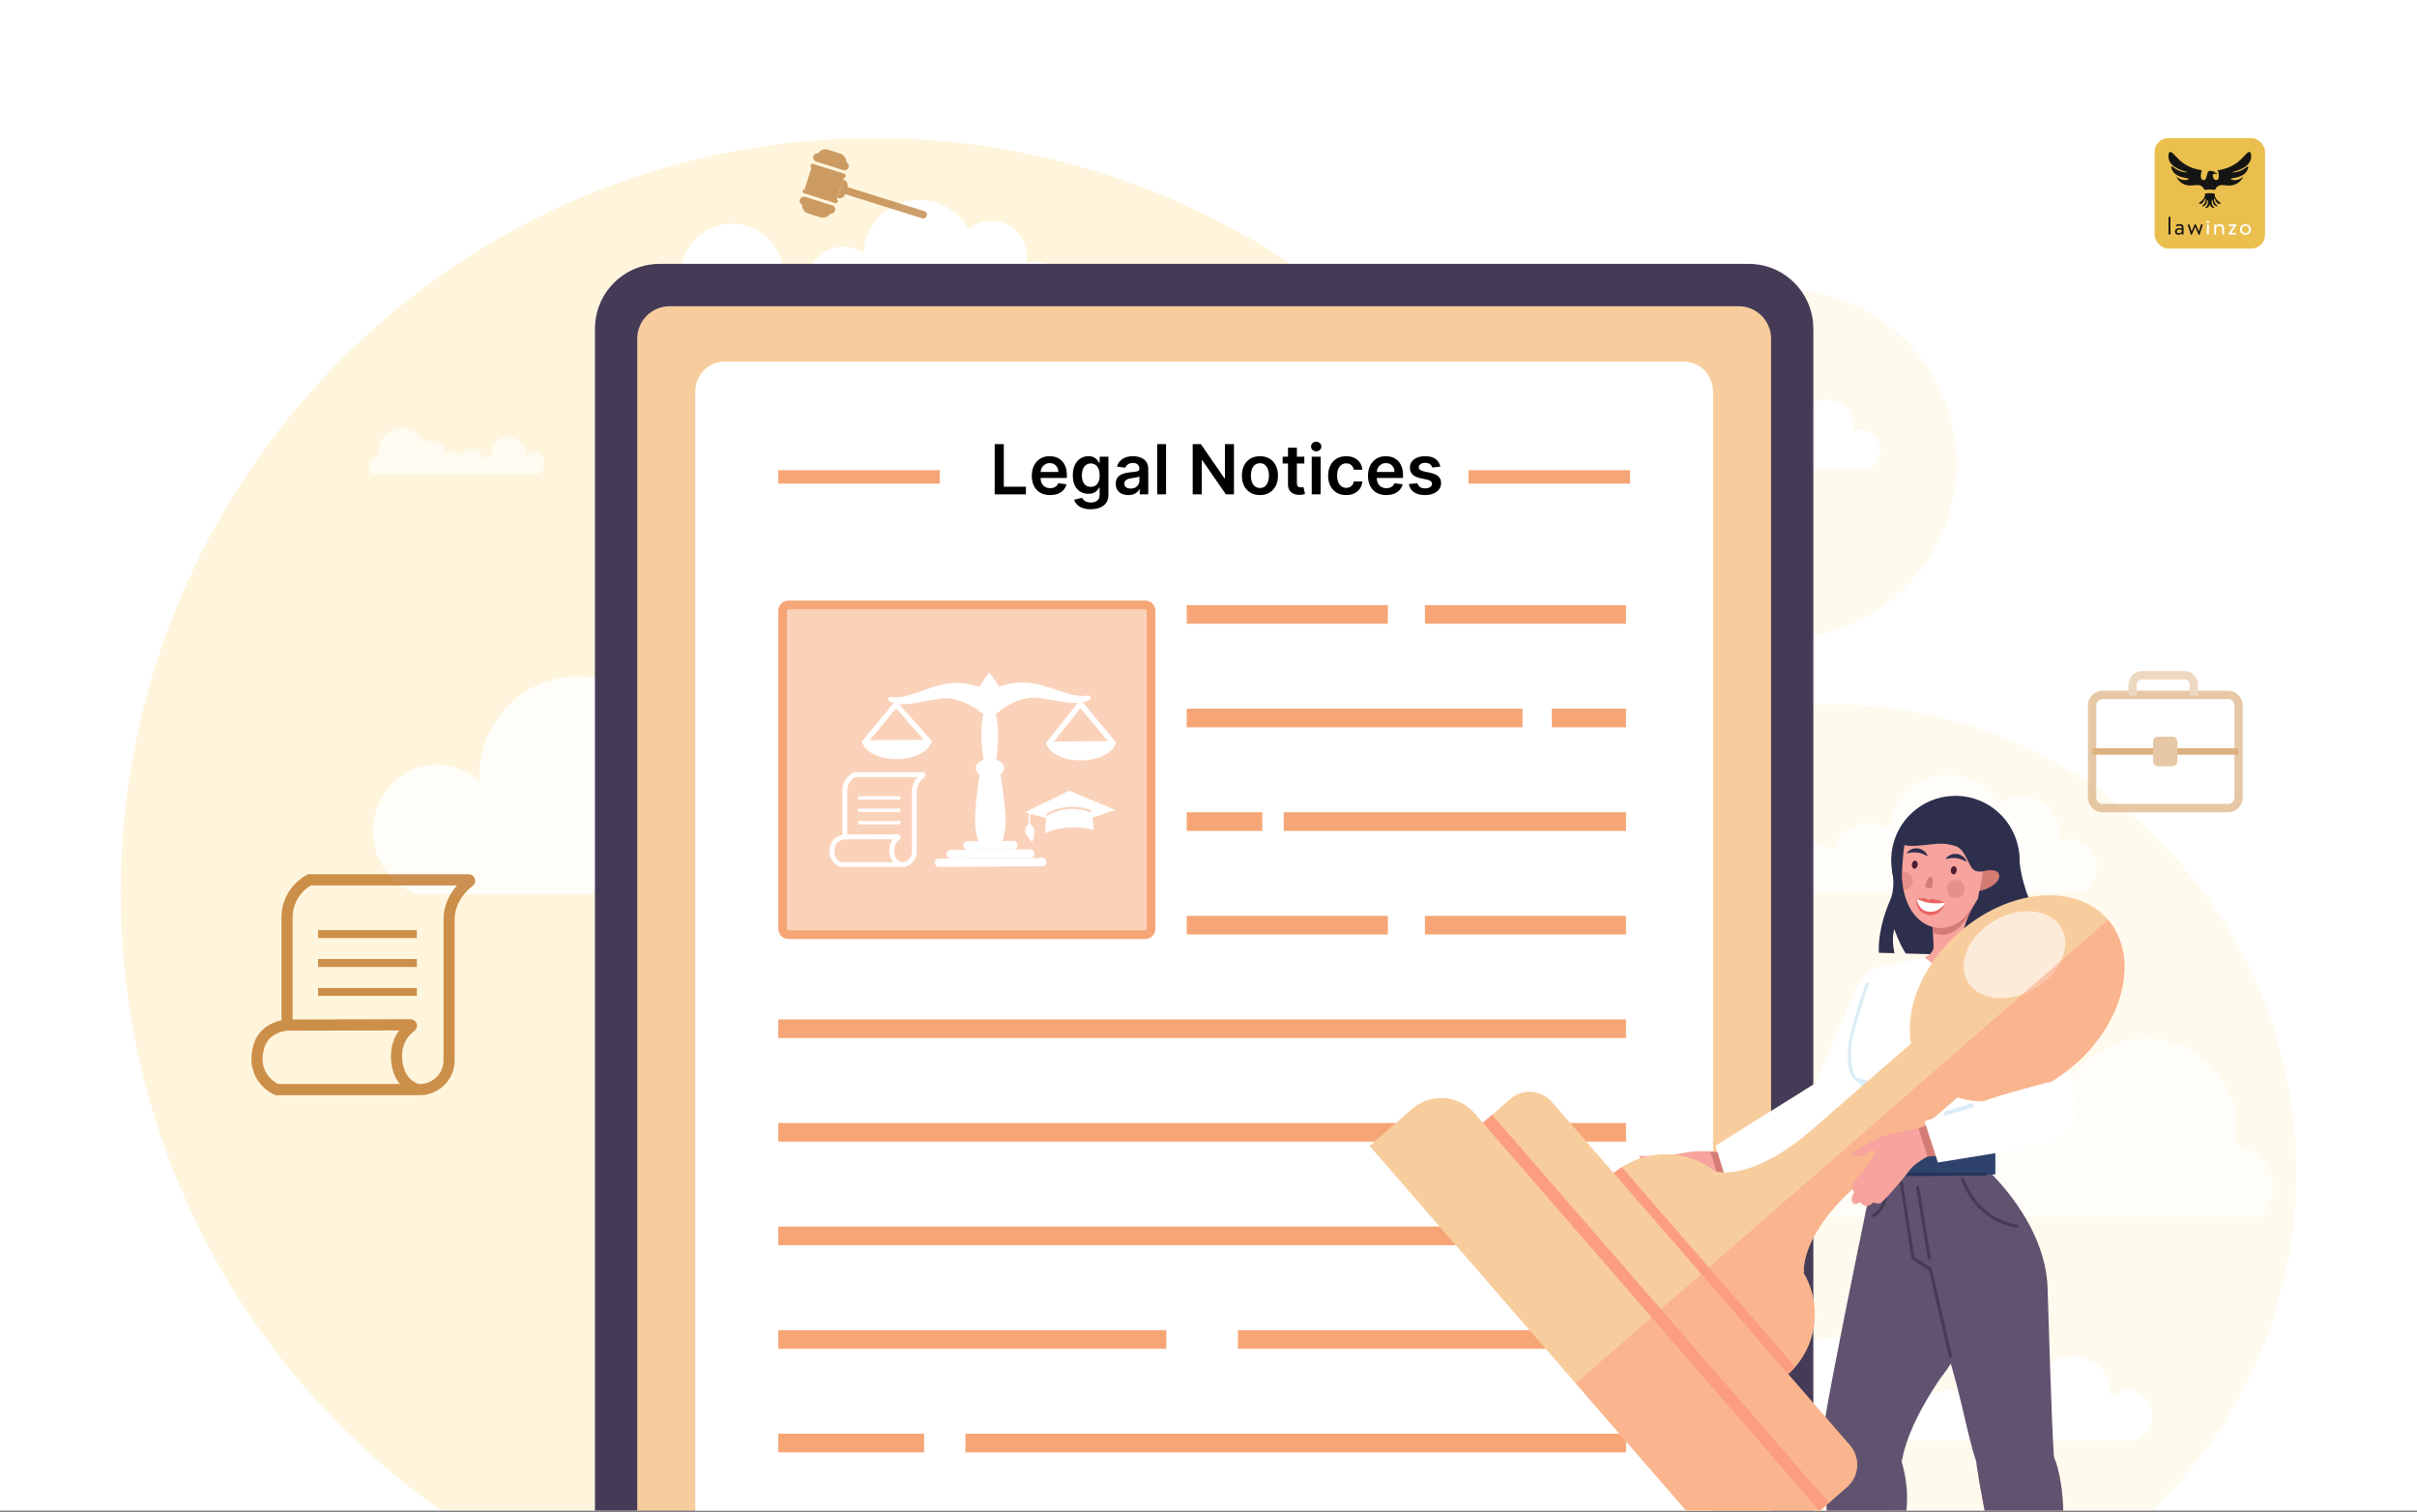 <svg width="350" height="219" viewBox="0 0 350 219" fill="none" xmlns="http://www.w3.org/2000/svg">
<rect x="0" y="0" width="350" height="219" fill="#808080" stroke="none"/>
<g clip-path="url(#clip0_4357_30745)">
<rect width="350" height="218.75" fill="white"/>
<g clip-path="url(#clip1_4357_30745)">
<g style="mix-blend-mode:multiply" opacity="0.5">
<path d="M126.597 238.598C186.862 238.598 235.716 189.663 235.716 129.3C235.716 68.936 186.862 20.002 126.597 20.002C66.332 20.002 17.477 68.936 17.477 129.3C17.477 189.663 66.332 238.598 126.597 238.598Z" fill="#FFEBBC"/>
<path d="M312.7 217.692C339.133 191.216 339.133 148.29 312.7 121.814C286.267 95.338 243.411 95.338 216.978 121.814C190.546 148.29 190.546 191.216 216.978 217.692C243.411 244.169 286.267 244.169 312.7 217.692Z" fill="#FFF5DE"/>
<path d="M275.935 85.019C285.785 75.153 285.785 59.157 275.935 49.291C266.085 39.425 250.115 39.425 240.265 49.291C230.415 59.157 230.415 75.153 240.265 85.019C250.115 94.886 266.085 94.886 275.935 85.019Z" fill="#FFF5DE"/>
</g>
<g opacity="0.5">
<path d="M329.202 171.939C329.202 173.598 328.565 175.105 327.531 176.235H235.209L234.358 175.668C233.506 175.097 232.75 174.374 232.219 173.492C231.868 172.908 231.625 172.316 231.476 171.708C230.516 167.823 233.211 163.853 237.165 163.641C238.909 163.548 240.497 164.185 241.681 165.269C241.67 165.089 241.654 164.909 241.654 164.725C241.654 159.36 245.952 155.014 251.257 155.014C255.909 155.014 259.791 158.362 260.672 162.808C260.795 163.428 260.858 164.068 260.858 164.725C260.858 165.034 260.842 165.338 260.813 165.639H260.858C262.654 165.639 264.269 166.407 265.411 167.635L265.415 167.64C265.462 166.575 265.771 165.577 266.278 164.716C267.361 162.866 269.35 161.627 271.63 161.627C274.279 161.627 276.538 163.306 277.437 165.665C278.577 164.42 280.202 163.633 282.011 163.633C283.514 163.633 284.895 164.175 285.97 165.071C286.491 160.643 290.209 157.207 294.727 157.207C296.2 157.207 297.585 157.578 298.808 158.223C301.008 153.235 306.148 149.864 312.002 150.384C319.471 151.047 324.924 158.101 323.823 165.602C323.819 165.635 323.816 165.668 323.808 165.699C326.181 166.02 328.132 167.694 328.874 169.935C329.087 170.565 329.201 171.237 329.201 171.942L329.202 171.939Z" fill="white"/>
</g>
<g opacity="0.7">
<path d="M238.485 127.582C238.485 128.19 238.587 128.773 238.774 129.321H239.315V129.345L244.509 129.342H244.62L248.647 129.339C248.647 129.339 248.657 129.35 248.663 129.354C248.698 129.389 248.736 129.421 248.772 129.448C248.786 129.416 248.798 129.385 248.807 129.354C248.809 129.35 248.81 129.344 248.812 129.339L259.085 129.329H260.639L265.282 129.325L267.81 129.322H267.813L273.379 129.319L281.339 129.313H281.362C281.362 129.313 281.375 129.313 281.39 129.315C281.596 129.319 282.717 129.319 282.789 129.313H282.824L296.002 129.303L298.878 129.3H298.881C298.881 129.3 298.893 129.298 298.899 129.298C298.955 129.306 299.226 129.307 299.585 129.303C300.422 129.294 301.73 129.259 301.868 129.248C301.868 129.248 303.723 127.914 303.652 125.325C303.588 123.081 301.626 121.458 299.472 121.458C299.032 121.458 298.613 121.534 298.219 121.669C298.268 121.372 298.3 121.07 298.3 120.759C298.3 117.746 295.886 115.303 292.909 115.303C291.604 115.303 290.409 115.772 289.475 116.551C288.019 113.937 285.251 112.17 282.075 112.17C278.02 112.17 274.634 115.042 273.79 118.885C273.701 119.288 273.639 119.704 273.609 120.127H273.606C273.545 120.084 273.486 120.045 273.424 120.007C272.6 119.49 271.632 119.193 270.59 119.193C268.143 119.193 266.077 120.84 265.42 123.101C264.751 122.547 263.894 122.213 262.957 122.213C262.923 122.213 262.892 122.213 262.861 122.216C262.392 122.226 261.944 122.323 261.532 122.485C261.303 120.8 260.546 119.284 259.432 118.116C258.026 116.639 256.048 115.72 253.859 115.72C249.843 115.72 246.542 118.815 246.156 122.773C245.446 122.415 244.644 122.213 243.795 122.213C240.861 122.213 238.484 124.617 238.484 127.583L238.485 127.582Z" fill="white"/>
</g>
<path d="M226.015 66.576C226.015 67.006 226.086 67.42 226.221 67.808H226.604V67.825H230.287L230.366 67.824H233.221C233.221 67.824 233.229 67.83 233.233 67.833C233.257 67.857 233.285 67.88 233.31 67.9C233.321 67.877 233.329 67.854 233.335 67.833C233.335 67.83 233.336 67.825 233.338 67.822L240.624 67.815H245.019L246.813 67.81H250.762L256.407 67.804H256.422C256.422 67.804 256.433 67.804 256.442 67.804C256.589 67.807 257.382 67.807 257.434 67.804H257.458L266.804 67.796H268.844L268.846 67.795C268.85 67.795 268.855 67.795 268.859 67.795C268.9 67.801 269.091 67.801 269.345 67.798C269.939 67.792 270.867 67.766 270.964 67.758C270.964 67.758 272.279 66.812 272.228 64.976C272.183 63.384 270.791 62.234 269.264 62.234C268.952 62.234 268.655 62.287 268.375 62.384C268.41 62.173 268.433 61.96 268.433 61.738C268.433 59.602 266.72 57.87 264.608 57.87C263.683 57.87 262.835 58.202 262.174 58.755C261.141 56.901 259.178 55.648 256.925 55.648C254.05 55.648 251.647 57.685 251.049 60.41C250.986 60.697 250.942 60.991 250.921 61.291H250.919C250.877 61.261 250.834 61.233 250.79 61.206C250.206 60.839 249.519 60.628 248.78 60.628C247.045 60.628 245.578 61.797 245.113 63.399C244.638 63.006 244.031 62.769 243.366 62.769C243.343 62.769 243.321 62.769 243.298 62.772C242.965 62.779 242.647 62.847 242.355 62.962C242.193 61.767 241.655 60.69 240.865 59.864C239.867 58.816 238.465 58.166 236.914 58.166C234.066 58.166 231.725 60.36 231.451 63.167C230.947 62.912 230.378 62.769 229.777 62.769C227.697 62.769 226.01 64.474 226.01 66.579L226.015 66.576Z" fill="white"/>
<path d="M91.225 43.784C91.225 44.367 91.322 44.93 91.504 45.456H92.023V45.479L97.019 45.476H97.125L100.997 45.473C100.997 45.473 101.008 45.484 101.014 45.488C101.047 45.522 101.084 45.552 101.119 45.579C101.132 45.549 101.143 45.519 101.152 45.488C101.153 45.484 101.155 45.477 101.156 45.473L111.036 45.462H112.531L116.995 45.459L119.427 45.456H119.43L124.782 45.453L132.438 45.447H132.459C132.459 45.447 132.472 45.447 132.486 45.447C132.684 45.452 133.762 45.452 133.832 45.447H133.865L146.537 45.437L149.303 45.434H149.306C149.306 45.434 149.318 45.432 149.324 45.432C149.379 45.44 149.639 45.441 149.983 45.437C150.787 45.428 152.046 45.394 152.178 45.383C152.178 45.383 153.961 44.099 153.893 41.611C153.833 39.453 151.945 37.892 149.874 37.892C149.451 37.892 149.049 37.965 148.669 38.096C148.716 37.81 148.746 37.519 148.746 37.221C148.746 34.324 146.425 31.974 143.561 31.974C142.306 31.974 141.156 32.424 140.259 33.175C138.858 30.66 136.197 28.962 133.142 28.962C129.243 28.962 125.985 31.724 125.175 35.419C125.089 35.807 125.03 36.206 125.001 36.614H124.998C124.941 36.573 124.883 36.535 124.824 36.499C124.032 36.001 123.1 35.716 122.099 35.716C119.746 35.716 117.758 37.301 117.126 39.474C116.482 38.942 115.657 38.622 114.758 38.622C114.726 38.622 114.696 38.622 114.665 38.625C114.214 38.634 113.784 38.726 113.386 38.883C113.167 37.261 112.438 35.803 111.367 34.682C110.013 33.261 108.112 32.379 106.007 32.379C102.145 32.379 98.97 35.354 98.599 39.16C97.917 38.816 97.144 38.622 96.329 38.622C93.508 38.622 91.22 40.933 91.22 43.787L91.225 43.784Z" fill="white"/>
<g opacity="0.6">
<path d="M53.401 67.613C53.401 68.044 53.566 68.435 53.835 68.728H77.793L78.014 68.58C78.235 68.432 78.432 68.245 78.57 68.016C78.661 67.865 78.724 67.712 78.762 67.554C79.012 66.545 78.312 65.516 77.286 65.461C76.833 65.437 76.421 65.602 76.114 65.884C76.117 65.837 76.122 65.79 76.122 65.743C76.122 64.351 75.006 63.223 73.63 63.223C72.423 63.223 71.415 64.092 71.186 65.246C71.154 65.406 71.138 65.573 71.138 65.743C71.138 65.823 71.142 65.902 71.15 65.98H71.138C70.672 65.98 70.252 66.178 69.957 66.497C69.945 66.221 69.865 65.963 69.733 65.739C69.453 65.258 68.935 64.936 68.345 64.936C67.657 64.936 67.071 65.372 66.838 65.984C66.543 65.661 66.121 65.457 65.651 65.457C65.261 65.457 64.903 65.597 64.623 65.83C64.489 64.68 63.523 63.788 62.351 63.788C61.969 63.788 61.609 63.884 61.291 64.052C60.72 62.759 59.387 61.884 57.867 62.019C55.929 62.19 54.513 64.02 54.799 65.968C54.799 65.977 54.801 65.984 54.802 65.993C54.186 66.077 53.681 66.51 53.488 67.093C53.432 67.257 53.404 67.431 53.404 67.613H53.401Z" fill="white"/>
</g>
<path d="M255.267 206.119C255.267 207.076 255.634 207.943 256.23 208.594H309.417L309.907 208.266C310.398 207.939 310.834 207.522 311.139 207.012C311.342 206.676 311.482 206.336 311.568 205.984C312.12 203.746 310.569 201.459 308.29 201.336C307.285 201.283 306.371 201.65 305.689 202.275C305.695 202.17 305.704 202.067 305.704 201.961C305.704 198.871 303.228 196.365 300.172 196.365C297.493 196.365 295.257 198.294 294.748 200.856C294.678 201.212 294.64 201.582 294.64 201.959C294.64 202.137 294.65 202.313 294.666 202.486H294.64C293.606 202.486 292.675 202.927 292.017 203.635L292.014 203.638C291.987 203.024 291.809 202.451 291.517 201.953C290.893 200.887 289.747 200.173 288.435 200.173C286.909 200.173 285.607 201.141 285.089 202.499C284.432 201.782 283.496 201.329 282.455 201.329C281.589 201.329 280.794 201.639 280.173 202.157C279.873 199.606 277.731 197.627 275.129 197.627C274.281 197.627 273.482 197.841 272.778 198.212C271.51 195.339 268.549 193.396 265.176 193.696C260.873 194.079 257.732 198.143 258.366 202.463C258.369 202.483 258.371 202.501 258.375 202.519C257.008 202.704 255.885 203.668 255.456 204.96C255.334 205.323 255.269 205.71 255.269 206.116L255.267 206.119Z" fill="white"/>
<g opacity="0.8">
<path d="M199.359 123.083C199.359 125.547 198.412 127.782 196.877 129.459H59.829L58.566 128.616C57.3 127.77 56.18 126.696 55.391 125.386C54.869 124.519 54.51 123.642 54.289 122.738C52.864 116.971 56.866 111.077 62.734 110.763C65.323 110.625 67.681 111.573 69.438 113.18C69.423 112.913 69.398 112.645 69.398 112.371C69.398 104.406 75.78 97.954 83.654 97.954C90.56 97.954 96.321 102.925 97.629 109.526C97.811 110.446 97.906 111.396 97.906 112.371C97.906 112.829 97.882 113.28 97.838 113.728H97.906C100.572 113.728 102.97 114.867 104.664 116.689L104.67 116.695C104.741 115.114 105.199 113.635 105.951 112.355C107.557 109.609 110.511 107.77 113.896 107.77C117.83 107.77 121.183 110.261 122.517 113.764C124.209 111.916 126.62 110.746 129.307 110.746C131.54 110.746 133.588 111.549 135.184 112.882C135.958 106.308 141.476 101.208 148.183 101.208C150.369 101.208 152.426 101.759 154.242 102.715C157.506 95.312 165.137 90.306 173.827 91.078C184.914 92.062 193.008 102.533 191.374 113.669C191.368 113.717 191.362 113.767 191.353 113.813C194.876 114.289 197.771 116.774 198.874 120.103C199.191 121.038 199.36 122.035 199.36 123.081L199.359 123.083Z" fill="white"/>
</g>
<path d="M262.587 47.59V255.006C262.587 260.186 258.392 264.386 253.222 264.386H95.522C90.347 264.386 86.156 260.184 86.156 255.006V47.59C86.156 46.553 86.326 45.553 86.636 44.622C86.654 44.563 86.672 44.505 86.695 44.449C87.985 40.813 91.448 38.212 95.522 38.212H253.222C257.293 38.212 260.758 40.813 262.045 44.449C262.069 44.505 262.088 44.56 262.104 44.619V44.622C262.419 45.553 262.587 46.553 262.587 47.59Z" fill="#463B56"/>
<path d="M256.462 49.037V253.562C256.462 256.154 254.365 258.252 251.779 258.252H96.963C94.376 258.252 92.28 256.155 92.28 253.562V49.037C92.28 46.448 94.374 44.346 96.963 44.346H251.779C254.363 44.346 256.462 46.447 256.462 49.037Z" fill="#F8CD9E"/>
<path d="M248.062 56.714V245.883C248.062 248.28 246.181 250.22 243.861 250.22H104.884C102.561 250.22 100.68 248.279 100.68 245.883V56.714C100.68 54.32 102.561 52.377 104.884 52.377H243.863C246.182 52.377 248.064 54.321 248.064 56.714H248.062Z" fill="white"/>
<path d="M236.045 68.088H212.654V70.036H236.045V68.088Z" fill="#F6A676"/>
<path d="M136.088 68.088H112.697V70.036H136.088V68.088Z" fill="#F6A676"/>
<path d="M165.84 87.604H114.175C113.705 87.604 113.324 87.986 113.324 88.456V134.497C113.324 134.967 113.705 135.349 114.175 135.349H165.84C166.31 135.349 166.691 134.967 166.691 134.497V88.456C166.691 87.986 166.31 87.604 165.84 87.604Z" fill="white"/>
<path d="M165.84 135.978H114.175C113.36 135.978 112.697 135.314 112.697 134.498V88.456C112.697 87.64 113.36 86.976 114.175 86.976H165.84C166.654 86.976 167.317 87.64 167.317 88.456V134.498C167.317 135.314 166.654 135.978 165.84 135.978ZM114.175 88.233C114.052 88.233 113.951 88.333 113.951 88.458V134.5C113.951 134.624 114.051 134.724 114.175 134.724H165.84C165.964 134.724 166.064 134.624 166.064 134.5V88.456C166.064 88.332 165.964 88.232 165.84 88.232H114.175V88.233Z" fill="#F6A676"/>
<g opacity="0.5">
<path d="M165.84 87.604H114.175C113.705 87.604 113.324 87.986 113.324 88.456V134.497C113.324 134.967 113.705 135.349 114.175 135.349H165.84C166.31 135.349 166.691 134.967 166.691 134.497V88.456C166.691 87.986 166.31 87.604 165.84 87.604Z" fill="#F6A676"/>
</g>
<path d="M200.969 87.628H171.85V90.328H200.969V87.628Z" fill="#F6A676"/>
<path d="M235.457 87.628H206.338V90.328H235.457V87.628Z" fill="#F6A676"/>
<path d="M200.969 132.627H171.85V135.326H200.969V132.627Z" fill="#F6A676"/>
<path d="M235.457 132.627H206.338V135.326H235.457V132.627Z" fill="#F6A676"/>
<path d="M220.468 102.627H171.85V105.327H220.468V102.627Z" fill="#F6A676"/>
<path d="M235.457 102.627H224.72V105.327H235.457V102.627Z" fill="#F6A676"/>
<path d="M235.457 117.628H185.892V120.327H235.457V117.628Z" fill="#F6A676"/>
<path d="M182.796 117.628H171.85V120.327H182.796V117.628Z" fill="#F6A676"/>
<path d="M168.897 192.624H112.697V195.324H168.897V192.624Z" fill="#F6A676"/>
<path d="M235.457 192.624H179.258V195.324H235.457V192.624Z" fill="#F6A676"/>
<path d="M235.457 147.626H112.697V150.325H235.457V147.626Z" fill="#F6A676"/>
<path d="M235.457 177.625H112.697V180.325H235.457V177.625Z" fill="#F6A676"/>
<path d="M206.527 162.625H112.697V165.324H206.527V162.625Z" fill="#F6A676"/>
<path d="M235.459 162.625H214.737V165.324H235.459V162.625Z" fill="#F6A676"/>
<path d="M235.457 207.623H139.8V210.323H235.457V207.623Z" fill="#F6A676"/>
<path d="M133.821 207.623H112.697V210.323H133.821V207.623Z" fill="#F6A676"/>
<path d="M150.912 124.23L135.965 124.34C135.63 124.343 135.361 124.616 135.364 124.951C135.367 125.286 135.64 125.556 135.974 125.553L150.921 125.444C151.256 125.44 151.525 125.168 151.522 124.832C151.519 124.497 151.247 124.227 150.912 124.23Z" fill="white"/>
<path d="M149.206 124.215C149.541 124.212 149.81 123.939 149.807 123.604C149.804 123.269 149.532 122.999 149.197 123.002L137.664 123.085C137.329 123.088 137.06 123.361 137.063 123.697C137.066 124.032 137.338 124.302 137.673 124.299L149.206 124.215Z" fill="white"/>
<path d="M161.575 107.48L156.77 101.686C157.705 101.51 157.911 101.238 157.937 101.064C157.937 101.055 157.939 101.046 157.94 101.038C157.945 100.953 157.908 100.897 157.908 100.897C157.896 100.874 157.881 100.853 157.864 100.833C157.86 100.829 157.857 100.824 157.852 100.82C157.84 100.806 157.827 100.792 157.811 100.782C157.808 100.779 157.805 100.776 157.802 100.774C157.708 100.706 157.587 100.68 157.471 100.715C157.033 100.844 155.987 100.929 153.754 100.163C150.537 99.061 148.231 98.175 144.67 99.467C144.054 98.399 143.25 97.406 143.25 97.406C143.25 97.406 142.454 98.409 141.848 99.485C138.272 98.249 135.982 99.167 132.783 100.316C130.562 101.114 129.514 101.044 129.075 100.921C128.957 100.888 128.836 100.917 128.745 100.986C128.745 100.986 128.739 100.991 128.736 100.994C128.721 101.006 128.709 101.018 128.695 101.033C128.691 101.038 128.688 101.043 128.683 101.047C128.666 101.067 128.651 101.088 128.639 101.112C128.639 101.112 128.61 101.158 128.609 101.229C128.609 101.237 128.609 101.246 128.609 101.253C128.618 101.4 128.753 101.632 129.405 101.804L124.819 107.366C124.785 107.468 124.8 107.58 124.862 107.668C124.889 107.706 124.924 107.736 124.963 107.759C125.499 109.017 127.501 109.943 129.879 109.924C132.257 109.908 134.245 108.954 134.763 107.688C134.802 107.663 134.837 107.633 134.864 107.595C134.925 107.507 134.94 107.393 134.904 107.293L130.179 101.939C130.367 101.96 130.556 101.974 130.743 101.977C131.753 101.995 132.783 101.778 134.012 101.54C134.695 101.408 135.44 101.269 136.278 101.159C136.447 101.138 136.615 101.124 136.783 101.121C136.908 101.118 137.034 101.121 137.16 101.128C139.153 101.226 141.055 102.407 141.627 102.796C141.83 103.052 142.091 103.258 142.389 103.398C141.859 105.684 142.221 108.769 142.41 110.038C141.747 110.266 141.294 110.723 141.297 111.25C141.3 111.598 141.503 111.912 141.835 112.15C141.708 113.024 141.326 115.758 141.206 118.021C141.114 119.752 141.44 121.081 141.691 121.822L140.109 121.834C139.774 121.837 139.505 122.11 139.508 122.445C139.511 122.781 139.783 123.051 140.118 123.047L146.752 122.999C147.087 122.996 147.356 122.723 147.353 122.388C147.35 122.053 147.077 121.783 146.743 121.786L145.161 121.798C145.4 121.053 145.707 119.722 145.589 117.99C145.436 115.732 145.015 113.003 144.876 112.131C145.203 111.888 145.403 111.571 145.4 111.222C145.395 110.696 144.937 110.246 144.271 110.027C144.442 108.755 144.76 105.666 144.195 103.389C144.492 103.244 144.749 103.034 144.947 102.776C145.526 102.372 147.477 101.118 149.516 101.035C149.6 101.032 149.684 101.03 149.768 101.03C149.936 101.03 150.104 101.041 150.272 101.061C150.944 101.138 151.556 101.237 152.125 101.335C152.267 101.36 152.407 101.385 152.544 101.41C153.777 101.629 154.809 101.831 155.819 101.799C155.905 101.796 155.992 101.79 156.078 101.784L151.494 107.562C151.459 107.663 151.474 107.776 151.538 107.863C151.565 107.901 151.6 107.932 151.639 107.954C152.175 109.213 154.176 110.138 156.555 110.12C158.933 110.103 160.921 109.149 161.439 107.883C161.478 107.859 161.513 107.829 161.539 107.791C161.599 107.703 161.614 107.589 161.578 107.489L161.575 107.48ZM125.946 107.196L129.769 102.576L133.768 107.133L125.947 107.196H125.946ZM156.443 102.548L160.443 107.324L152.622 107.387L156.444 102.548H156.443Z" fill="white"/>
<path d="M161.48 117.284L154.824 114.502L148.429 117.631L148.999 117.79L148.896 119.369C148.799 119.458 148.673 119.605 148.579 119.811C148.579 119.811 148.579 119.814 148.578 119.814C148.537 119.904 148.504 120.006 148.481 120.118C148.479 120.128 148.476 120.139 148.475 120.15C148.466 120.204 148.457 120.262 148.454 120.321C148.449 120.409 148.46 120.495 148.476 120.579C148.631 121.178 149.368 121.628 149.415 122.047C149.415 122.047 149.825 121.17 149.762 120.37C149.728 119.942 149.559 119.542 149.121 119.302L149.217 117.848L151.498 118.485L151.312 120.659C154.709 119.109 158.435 120.188 158.435 120.188L158.16 118.425L161.475 117.276L161.48 117.284ZM157.963 117.655C154.393 116.257 151.659 118.131 151.633 118.149L151.544 118.022L151.456 117.896C151.485 117.876 154.354 115.907 158.076 117.364L158.022 117.508L157.966 117.652L157.963 117.655Z" fill="white"/>
<path d="M130.58 125.553H121.627L121.56 125.524C120.87 125.224 119.711 124.179 120.268 122.38C120.591 121.338 121.495 121.005 121.988 120.9V114.516C121.988 113.414 122.589 112.402 123.558 111.876L123.636 111.833H133.618C133.791 111.833 133.944 111.943 133.998 112.106C134.055 112.269 133.998 112.449 133.864 112.554C133.546 112.798 132.799 113.48 132.745 114.534V123.386C132.745 124.581 131.775 125.553 130.582 125.553H130.58ZM121.778 124.858H130.58C131.39 124.858 132.05 124.198 132.05 123.386V114.516C132.095 113.638 132.497 112.972 132.881 112.53H123.813C123.112 112.944 122.68 113.697 122.68 114.516V121.53L122.35 121.546C122.306 121.549 121.227 121.624 120.93 122.586C120.473 124.065 121.487 124.708 121.776 124.858H121.778Z" fill="white"/>
<path d="M130.391 115.3H124.261V115.793H130.391V115.3Z" fill="white"/>
<path d="M130.391 117.095H124.261V117.588H130.391V117.095Z" fill="white"/>
<path d="M130.391 118.891H124.261V119.384H130.391V118.891Z" fill="white"/>
<path d="M130.379 125.536C130.32 125.524 128.927 125.21 128.794 123.367C128.733 122.526 129.001 121.927 129.298 121.53L122.335 121.546V120.852L129.996 120.833C130.173 120.833 130.329 120.946 130.383 121.114C130.438 121.282 130.379 121.464 130.236 121.569C129.924 121.795 129.414 122.321 129.485 123.319C129.579 124.625 130.486 124.849 130.525 124.858L130.38 125.537L130.379 125.536Z" fill="white"/>
<g opacity="0.7">
<path d="M31.159 117.438C31.215 117.358 31.25 117.311 31.25 117.311C31.221 117.344 31.191 117.387 31.159 117.438Z" fill="#99DFFF"/>
</g>
<g opacity="0.7">
<path d="M133.847 30.576L123.428 27.311L122.7 27.082L122.706 27.061C122.844 26.619 122.599 26.149 122.158 26.011L122.101 25.993L121.268 28.661L121.326 28.679C121.766 28.817 122.235 28.571 122.373 28.13L122.378 28.116L133.525 31.61C133.81 31.7 134.114 31.54 134.202 31.255C134.289 30.97 134.132 30.665 133.847 30.577V30.576Z" fill="#B7752E"/>
<path d="M118.181 23.403L120.796 24.224L120.947 24.271L122.111 24.636C122.125 24.641 122.139 24.644 122.154 24.647C122.16 24.648 122.167 24.65 122.173 24.651C122.195 24.656 122.214 24.659 122.235 24.66C122.254 24.662 122.27 24.663 122.287 24.663C122.299 24.663 122.311 24.663 122.322 24.663C122.326 24.663 122.331 24.663 122.334 24.663C122.349 24.663 122.364 24.662 122.379 24.659C122.393 24.657 122.408 24.654 122.422 24.651C122.429 24.651 122.437 24.65 122.443 24.647C122.453 24.645 122.463 24.642 122.472 24.639C122.479 24.639 122.487 24.634 122.493 24.633C122.671 24.572 122.821 24.43 122.882 24.234C122.926 24.092 122.917 23.945 122.864 23.816C122.856 23.797 122.849 23.781 122.839 23.764C122.832 23.749 122.823 23.734 122.814 23.719C122.812 23.716 122.811 23.714 122.809 23.711C122.802 23.699 122.793 23.687 122.783 23.676C122.78 23.672 122.777 23.669 122.774 23.664C122.764 23.652 122.753 23.64 122.743 23.628C122.743 23.626 122.74 23.625 122.738 23.623C122.726 23.611 122.714 23.599 122.702 23.588C122.688 23.575 122.673 23.562 122.656 23.552C122.626 23.529 122.593 23.509 122.558 23.493C122.582 22.938 122.234 22.411 121.677 22.237L120.242 21.787L119.907 21.682C119.351 21.508 118.765 21.74 118.469 22.211C118.352 22.19 118.236 22.205 118.131 22.249C117.969 22.316 117.836 22.452 117.78 22.634C117.692 22.918 117.818 23.217 118.066 23.355C118.102 23.376 118.142 23.391 118.183 23.405L118.181 23.403Z" fill="#B7752E"/>
<path d="M117.021 30.914L118.791 31.469C119.347 31.643 119.933 31.412 120.229 30.94C120.242 30.941 120.254 30.943 120.264 30.944C120.275 30.946 120.287 30.948 120.299 30.948C120.319 30.948 120.34 30.948 120.36 30.948C120.372 30.948 120.382 30.948 120.394 30.944C120.398 30.944 120.402 30.944 120.405 30.944C120.416 30.944 120.425 30.941 120.435 30.94C120.441 30.94 120.447 30.938 120.454 30.937C120.461 30.937 120.47 30.934 120.478 30.931C120.487 30.929 120.496 30.926 120.503 30.923C120.525 30.917 120.546 30.91 120.566 30.9C120.584 30.893 120.6 30.885 120.617 30.876C120.62 30.876 120.623 30.875 120.625 30.872C120.64 30.864 120.653 30.855 120.667 30.846C120.681 30.837 120.694 30.828 120.708 30.817C120.711 30.814 120.714 30.812 120.717 30.809C120.731 30.797 120.746 30.785 120.758 30.773C120.771 30.761 120.784 30.746 120.796 30.732C120.797 30.729 120.8 30.728 120.803 30.723C120.814 30.709 120.824 30.697 120.834 30.682C120.846 30.667 120.856 30.649 120.865 30.632C120.876 30.614 120.885 30.596 120.893 30.577C120.902 30.556 120.911 30.535 120.918 30.512C120.923 30.499 120.926 30.485 120.929 30.473C120.932 30.459 120.935 30.445 120.938 30.432C120.941 30.418 120.943 30.405 120.944 30.391C120.946 30.377 120.947 30.364 120.947 30.352C120.949 30.315 120.947 30.28 120.943 30.245C120.941 30.229 120.936 30.213 120.933 30.197C120.93 30.183 120.927 30.169 120.923 30.157C120.92 30.15 120.918 30.142 120.915 30.135C120.911 30.121 120.906 30.107 120.9 30.095C120.894 30.08 120.888 30.066 120.88 30.053C120.88 30.05 120.879 30.048 120.877 30.047C120.871 30.033 120.864 30.021 120.856 30.009C120.856 30.009 120.856 30.007 120.855 30.006C120.846 29.991 120.837 29.977 120.826 29.963C120.817 29.951 120.808 29.939 120.799 29.928C120.799 29.927 120.796 29.925 120.794 29.924C120.784 29.912 120.774 29.901 120.762 29.89C120.746 29.874 120.731 29.86 120.712 29.845C120.702 29.837 120.691 29.83 120.681 29.822C120.678 29.821 120.675 29.819 120.673 29.818C120.661 29.81 120.649 29.802 120.637 29.795C120.637 29.795 120.635 29.795 120.634 29.793C120.628 29.79 120.622 29.787 120.614 29.783C120.603 29.778 120.593 29.772 120.582 29.768C120.572 29.763 120.561 29.759 120.55 29.754C120.54 29.75 120.528 29.746 120.517 29.742L119.202 29.329L116.587 28.509C116.546 28.495 116.505 28.488 116.464 28.485C116.363 28.474 116.261 28.491 116.171 28.529C116.007 28.597 115.875 28.732 115.818 28.914C115.725 29.211 115.868 29.527 116.143 29.654C116.119 30.21 116.467 30.735 117.024 30.91L117.021 30.914Z" fill="#B7752E"/>
<path d="M116.601 28.048L119.333 28.905L119.725 29.028L120.768 29.355L120.941 29.41C121.1 29.46 121.27 29.37 121.318 29.211C121.35 29.108 121.326 29.003 121.26 28.926C121.256 28.92 121.25 28.914 121.244 28.908C121.238 28.902 121.232 28.896 121.226 28.891C121.214 28.881 121.201 28.871 121.188 28.864L121.197 28.867L122.17 25.751L122.16 25.748C122.16 25.748 122.163 25.748 122.166 25.748C122.178 25.748 122.19 25.748 122.202 25.748C122.208 25.748 122.214 25.748 122.22 25.746C122.223 25.746 122.226 25.746 122.229 25.746C122.235 25.746 122.242 25.743 122.248 25.741C122.252 25.741 122.258 25.74 122.263 25.738C122.275 25.735 122.287 25.731 122.299 25.725C122.305 25.722 122.311 25.719 122.319 25.716C122.325 25.713 122.331 25.708 122.337 25.705C122.343 25.701 122.349 25.698 122.357 25.693C122.363 25.688 122.367 25.684 122.373 25.679C122.384 25.672 122.393 25.663 122.402 25.652C122.407 25.648 122.411 25.641 122.416 25.637C122.42 25.631 122.425 25.625 122.429 25.617C122.434 25.611 122.437 25.605 122.44 25.599C122.444 25.593 122.447 25.585 122.45 25.578C122.455 25.569 122.458 25.561 122.461 25.552C122.463 25.547 122.466 25.543 122.467 25.538C122.496 25.444 122.476 25.347 122.423 25.271C122.387 25.22 122.334 25.179 122.27 25.159L122.096 25.105L120.661 24.654L117.927 23.797L117.753 23.743C117.594 23.693 117.424 23.782 117.376 23.942C117.353 24.011 117.359 24.084 117.385 24.148C117.409 24.207 117.451 24.257 117.507 24.29L117.495 24.286L116.522 27.402L116.535 27.407C116.535 27.407 116.534 27.407 116.532 27.407C116.396 27.397 116.267 27.481 116.225 27.617C116.202 27.687 116.208 27.76 116.234 27.822C116.267 27.902 116.334 27.968 116.422 27.995L116.596 28.049L116.601 28.048Z" fill="#B7752E"/>
</g>
<g opacity="0.7">
<path d="M322.643 117.628H304.464C303.295 117.628 302.344 116.675 302.344 115.504V102.151C302.344 100.98 303.295 100.027 304.464 100.027H322.643C323.812 100.027 324.763 100.98 324.763 102.151V115.504C324.763 116.675 323.812 117.628 322.643 117.628ZM304.464 101.24C303.964 101.24 303.554 101.648 303.554 102.151V115.504C303.554 116.005 303.961 116.415 304.464 116.415H322.643C323.143 116.415 323.552 116.007 323.552 115.504V102.151C323.552 101.65 323.146 101.24 322.643 101.24H304.464Z" fill="#DCB180"/>
<path d="M324.092 108.358H302.983V109.295H324.092V108.358Z" fill="#CD904A"/>
<path d="M314.547 106.676H312.528C312.109 106.676 311.77 107.015 311.77 107.434V110.216C311.77 110.635 312.109 110.975 312.528 110.975H314.547C314.966 110.975 315.305 110.635 315.305 110.216V107.434C315.305 107.015 314.966 106.676 314.547 106.676Z" fill="#DCB180"/>
<path d="M318.283 100.72H317.072V99.134C317.072 98.724 316.739 98.392 316.332 98.392H310.172C309.763 98.392 309.432 98.726 309.432 99.134V100.72H308.221V99.134C308.221 98.056 309.096 97.177 310.175 97.177H316.334C317.41 97.177 318.288 98.054 318.288 99.134V100.72H318.283Z" fill="#E6C8A6"/>
</g>
<g opacity="0.7">
<path d="M60.796 158.602H39.913L39.759 158.536C38.151 157.835 35.45 155.4 36.746 151.205C37.498 148.775 39.606 147.997 40.755 147.752V132.863C40.755 130.29 42.158 127.932 44.417 126.708L44.598 126.609H67.877C68.278 126.609 68.634 126.865 68.763 127.244C68.892 127.624 68.763 128.041 68.448 128.286C67.707 128.858 65.967 130.45 65.84 132.904V153.547C65.84 156.334 63.576 158.602 60.796 158.602ZM40.267 156.98H60.796C62.687 156.98 64.224 155.441 64.224 153.547V132.861C64.328 130.812 65.264 129.262 66.164 128.228H45.015C43.382 129.193 42.375 130.95 42.375 132.861V149.217L41.606 149.256C41.502 149.261 38.988 149.434 38.294 151.68C37.229 155.128 39.592 156.628 40.267 156.98Z" fill="#B7640A"/>
<path d="M60.357 134.691H46.061V135.84H60.357V134.691Z" fill="#B7640A"/>
<path d="M60.357 138.881H46.061V140.03H60.357V138.881Z" fill="#B7640A"/>
<path d="M60.357 143.068H46.061V144.217H60.357V143.068Z" fill="#B7640A"/>
<path d="M60.327 158.564C60.19 158.534 56.94 157.802 56.63 153.506C56.487 151.543 57.113 150.144 57.807 149.22L41.568 149.261V147.639L59.432 147.595C59.846 147.595 60.209 147.859 60.335 148.249C60.461 148.64 60.324 149.066 59.992 149.308C59.265 149.833 58.074 151.062 58.241 153.387C58.461 156.431 60.574 156.956 60.664 156.978L60.324 158.564H60.327Z" fill="#B7640A"/>
</g>
<path d="M144.04 71.588V64.315H145.358V70.483H148.561V71.588H144.04Z" fill="black"/>
<path d="M152.062 71.694C151.516 71.694 151.043 71.58 150.646 71.353C150.25 71.124 149.946 70.799 149.733 70.38C149.52 69.959 149.413 69.463 149.413 68.892C149.413 68.331 149.52 67.839 149.733 67.415C149.948 66.989 150.249 66.657 150.635 66.421C151.021 66.181 151.474 66.062 151.995 66.062C152.331 66.062 152.648 66.116 152.947 66.225C153.247 66.332 153.513 66.498 153.742 66.722C153.974 66.947 154.156 67.234 154.289 67.582C154.422 67.927 154.488 68.339 154.488 68.818V69.212H150.017V68.345H153.256C153.253 68.099 153.2 67.88 153.096 67.688C152.992 67.494 152.846 67.342 152.659 67.23C152.474 67.119 152.259 67.063 152.013 67.063C151.75 67.063 151.519 67.127 151.32 67.255C151.121 67.381 150.966 67.546 150.855 67.752C150.746 67.956 150.691 68.18 150.688 68.424V69.18C150.688 69.497 150.746 69.769 150.862 69.997C150.978 70.222 151.14 70.394 151.349 70.515C151.557 70.633 151.801 70.693 152.08 70.693C152.267 70.693 152.437 70.667 152.588 70.615C152.74 70.56 152.871 70.481 152.982 70.377C153.093 70.272 153.178 70.143 153.234 69.99L154.435 70.124C154.359 70.442 154.214 70.719 154.001 70.955C153.791 71.19 153.521 71.372 153.192 71.502C152.863 71.63 152.486 71.694 152.062 71.694Z" fill="black"/>
<path d="M157.948 73.747C157.486 73.747 157.089 73.684 156.758 73.558C156.427 73.435 156.16 73.27 155.959 73.061C155.758 72.853 155.618 72.622 155.54 72.369L156.698 72.088C156.75 72.195 156.825 72.3 156.925 72.404C157.024 72.511 157.158 72.598 157.326 72.667C157.497 72.738 157.711 72.774 157.969 72.774C158.333 72.774 158.635 72.685 158.874 72.507C159.114 72.332 159.233 72.043 159.233 71.641V70.607H159.169C159.103 70.74 159.006 70.876 158.878 71.016C158.753 71.156 158.586 71.273 158.377 71.367C158.171 71.462 157.912 71.509 157.6 71.509C157.181 71.509 156.801 71.411 156.46 71.215C156.121 71.016 155.851 70.72 155.65 70.327C155.451 69.931 155.352 69.437 155.352 68.843C155.352 68.244 155.451 67.738 155.65 67.326C155.851 66.912 156.122 66.598 156.463 66.385C156.804 66.17 157.184 66.062 157.603 66.062C157.923 66.062 158.186 66.116 158.391 66.225C158.6 66.332 158.766 66.461 158.889 66.612C159.012 66.762 159.105 66.902 159.169 67.035H159.24V66.133H160.508V71.676C160.508 72.143 160.397 72.529 160.174 72.834C159.952 73.139 159.647 73.368 159.262 73.519C158.876 73.671 158.438 73.747 157.948 73.747ZM157.958 70.501C158.231 70.501 158.463 70.435 158.654 70.302C158.846 70.169 158.992 69.979 159.091 69.73C159.191 69.482 159.24 69.183 159.24 68.835C159.24 68.492 159.191 68.192 159.091 67.933C158.994 67.675 158.85 67.475 158.658 67.333C158.468 67.189 158.235 67.117 157.958 67.117C157.672 67.117 157.433 67.191 157.241 67.34C157.049 67.49 156.905 67.694 156.808 67.955C156.711 68.213 156.662 68.506 156.662 68.835C156.662 69.169 156.711 69.462 156.808 69.713C156.907 69.961 157.053 70.155 157.244 70.295C157.439 70.432 157.677 70.501 157.958 70.501Z" fill="black"/>
<path d="M163.395 71.698C163.049 71.698 162.738 71.636 162.461 71.513C162.186 71.388 161.969 71.203 161.808 70.959C161.649 70.715 161.57 70.415 161.57 70.057C161.57 69.749 161.627 69.495 161.74 69.293C161.854 69.092 162.009 68.931 162.205 68.811C162.402 68.69 162.623 68.599 162.869 68.537C163.118 68.473 163.375 68.427 163.64 68.399C163.96 68.365 164.219 68.336 164.418 68.31C164.617 68.281 164.761 68.239 164.851 68.182C164.943 68.123 164.99 68.032 164.99 67.909V67.887C164.99 67.62 164.91 67.413 164.752 67.266C164.593 67.119 164.365 67.046 164.066 67.046C163.751 67.046 163.502 67.114 163.317 67.252C163.135 67.389 163.012 67.551 162.948 67.738L161.747 67.568C161.842 67.236 161.998 66.959 162.216 66.737C162.434 66.512 162.7 66.344 163.015 66.232C163.33 66.119 163.678 66.062 164.059 66.062C164.322 66.062 164.583 66.093 164.844 66.154C165.104 66.216 165.342 66.318 165.558 66.46C165.773 66.599 165.946 66.79 166.076 67.031C166.209 67.273 166.275 67.575 166.275 67.937V71.588H165.039V70.838H164.997C164.918 70.99 164.808 71.132 164.666 71.264C164.527 71.395 164.35 71.5 164.137 71.58C163.927 71.659 163.679 71.698 163.395 71.698ZM163.729 70.753C163.987 70.753 164.211 70.702 164.4 70.6C164.589 70.496 164.735 70.359 164.837 70.188C164.941 70.018 164.993 69.832 164.993 69.631V68.988C164.953 69.021 164.884 69.052 164.787 69.08C164.692 69.109 164.586 69.134 164.467 69.155C164.349 69.176 164.232 69.195 164.116 69.212C164 69.228 163.899 69.243 163.814 69.254C163.622 69.281 163.451 69.323 163.299 69.382C163.148 69.442 163.028 69.524 162.941 69.631C162.853 69.735 162.809 69.87 162.809 70.036C162.809 70.272 162.896 70.451 163.068 70.572C163.241 70.693 163.461 70.753 163.729 70.753Z" fill="black"/>
<path d="M168.853 64.315V71.588H167.568V64.315H168.853Z" fill="black"/>
<path d="M178.689 64.315V71.588H177.517L174.09 66.634H174.03V71.588H172.712V64.315H173.891L177.315 69.272H177.379V64.315H178.689Z" fill="black"/>
<path d="M182.447 71.694C181.914 71.694 181.453 71.577 181.062 71.343C180.671 71.108 180.368 70.78 180.153 70.359C179.94 69.938 179.833 69.445 179.833 68.882C179.833 68.318 179.94 67.825 180.153 67.401C180.368 66.977 180.671 66.648 181.062 66.413C181.453 66.179 181.914 66.062 182.447 66.062C182.98 66.062 183.441 66.179 183.832 66.413C184.222 66.648 184.524 66.977 184.737 67.401C184.953 67.825 185.061 68.318 185.061 68.882C185.061 69.445 184.953 69.938 184.737 70.359C184.524 70.78 184.222 71.108 183.832 71.343C183.441 71.577 182.98 71.694 182.447 71.694ZM182.454 70.664C182.743 70.664 182.984 70.585 183.178 70.426C183.373 70.265 183.517 70.05 183.612 69.78C183.709 69.51 183.757 69.21 183.757 68.878C183.757 68.544 183.709 68.242 183.612 67.972C183.517 67.7 183.373 67.484 183.178 67.323C182.984 67.162 182.743 67.081 182.454 67.081C182.158 67.081 181.912 67.162 181.715 67.323C181.521 67.484 181.376 67.7 181.279 67.972C181.184 68.242 181.137 68.544 181.137 68.878C181.137 69.21 181.184 69.51 181.279 69.78C181.376 70.05 181.521 70.265 181.715 70.426C181.912 70.585 182.158 70.664 182.454 70.664Z" fill="black"/>
<path d="M188.875 66.133V67.127H185.74V66.133H188.875ZM186.514 64.826H187.799V69.947C187.799 70.12 187.825 70.252 187.877 70.345C187.932 70.435 188.003 70.496 188.091 70.529C188.178 70.562 188.275 70.579 188.382 70.579C188.462 70.579 188.536 70.573 188.602 70.561C188.671 70.549 188.723 70.539 188.758 70.529L188.975 71.534C188.906 71.558 188.808 71.584 188.68 71.612C188.555 71.641 188.401 71.657 188.218 71.662C187.896 71.672 187.606 71.623 187.348 71.516C187.09 71.408 186.886 71.24 186.734 71.012C186.585 70.785 186.511 70.501 186.514 70.16V64.826Z" fill="black"/>
<path d="M189.95 71.588V66.133H191.236V71.588H189.95ZM190.597 65.359C190.393 65.359 190.218 65.291 190.071 65.156C189.924 65.019 189.851 64.855 189.851 64.663C189.851 64.469 189.924 64.304 190.071 64.169C190.218 64.032 190.393 63.963 190.597 63.963C190.803 63.963 190.978 64.032 191.122 64.169C191.269 64.304 191.342 64.469 191.342 64.663C191.342 64.855 191.269 65.019 191.122 65.156C190.978 65.291 190.803 65.359 190.597 65.359Z" fill="black"/>
<path d="M194.937 71.694C194.393 71.694 193.925 71.575 193.534 71.335C193.146 71.096 192.847 70.766 192.636 70.345C192.428 69.921 192.323 69.433 192.323 68.882C192.323 68.328 192.43 67.839 192.643 67.415C192.856 66.989 193.157 66.657 193.545 66.421C193.936 66.181 194.397 66.062 194.93 66.062C195.373 66.062 195.765 66.144 196.105 66.307C196.449 66.468 196.722 66.696 196.926 66.992C197.129 67.286 197.245 67.629 197.274 68.022H196.045C195.995 67.759 195.877 67.54 195.69 67.365C195.505 67.188 195.258 67.099 194.948 67.099C194.685 67.099 194.454 67.17 194.255 67.312C194.056 67.452 193.901 67.653 193.79 67.916C193.681 68.178 193.627 68.493 193.627 68.86C193.627 69.232 193.681 69.552 193.79 69.819C193.899 70.084 194.052 70.289 194.248 70.433C194.447 70.576 194.68 70.647 194.948 70.647C195.137 70.647 195.306 70.611 195.456 70.54C195.607 70.467 195.734 70.361 195.836 70.224C195.937 70.087 196.007 69.92 196.045 69.723H197.274C197.243 70.109 197.129 70.451 196.933 70.749C196.736 71.045 196.469 71.277 196.13 71.445C195.792 71.611 195.394 71.694 194.937 71.694Z" fill="black"/>
<path d="M200.744 71.694C200.197 71.694 199.725 71.58 199.327 71.353C198.932 71.124 198.628 70.799 198.415 70.38C198.202 69.959 198.095 69.463 198.095 68.892C198.095 68.331 198.202 67.839 198.415 67.415C198.63 66.989 198.931 66.657 199.317 66.421C199.702 66.181 200.156 66.062 200.677 66.062C201.013 66.062 201.33 66.116 201.628 66.225C201.929 66.332 202.194 66.498 202.424 66.722C202.656 66.947 202.838 67.234 202.971 67.582C203.103 67.927 203.17 68.339 203.17 68.818V69.212H198.699V68.345H201.937C201.935 68.099 201.882 67.88 201.778 67.688C201.673 67.494 201.528 67.342 201.341 67.23C201.156 67.119 200.941 67.063 200.694 67.063C200.432 67.063 200.201 67.127 200.002 67.255C199.803 67.381 199.648 67.546 199.537 67.752C199.428 67.956 199.372 68.18 199.37 68.424V69.18C199.37 69.497 199.428 69.769 199.544 69.997C199.66 70.222 199.822 70.394 200.03 70.515C200.239 70.633 200.483 70.693 200.762 70.693C200.949 70.693 201.118 70.667 201.27 70.615C201.421 70.56 201.553 70.481 201.664 70.377C201.775 70.272 201.859 70.143 201.916 69.99L203.116 70.124C203.041 70.442 202.896 70.719 202.683 70.955C202.472 71.19 202.202 71.372 201.873 71.502C201.544 71.63 201.168 71.694 200.744 71.694Z" fill="black"/>
<path d="M208.568 67.575L207.396 67.703C207.363 67.584 207.305 67.473 207.222 67.369C207.142 67.265 207.033 67.181 206.896 67.117C206.758 67.053 206.59 67.021 206.391 67.021C206.124 67.021 205.899 67.079 205.717 67.195C205.537 67.311 205.448 67.461 205.45 67.646C205.448 67.804 205.506 67.933 205.624 68.033C205.745 68.132 205.944 68.214 206.221 68.278L207.151 68.477C207.667 68.588 208.051 68.764 208.302 69.006C208.555 69.247 208.683 69.563 208.685 69.954C208.683 70.297 208.582 70.6 208.384 70.863C208.187 71.124 207.914 71.327 207.563 71.474C207.213 71.621 206.81 71.694 206.356 71.694C205.688 71.694 205.151 71.554 204.744 71.275C204.336 70.993 204.094 70.602 204.016 70.1L205.269 69.979C205.326 70.225 205.447 70.411 205.631 70.536C205.816 70.662 206.056 70.725 206.352 70.725C206.658 70.725 206.903 70.662 207.087 70.536C207.274 70.411 207.368 70.256 207.368 70.071C207.368 69.915 207.308 69.786 207.187 69.684C207.068 69.582 206.884 69.504 206.633 69.45L205.702 69.254C205.179 69.145 204.792 68.962 204.541 68.704C204.29 68.444 204.166 68.115 204.168 67.717C204.166 67.381 204.257 67.089 204.442 66.843C204.629 66.595 204.888 66.403 205.219 66.268C205.553 66.131 205.938 66.062 206.374 66.062C207.013 66.062 207.516 66.198 207.883 66.47C208.252 66.743 208.481 67.111 208.568 67.575Z" fill="black"/>
<path d="M257.114 262.045L260.451 262.05H260.615L263.679 262.054C264.219 261.485 265.15 260.817 266.184 260.084C266.816 259.638 267.492 259.17 268.14 258.688C268.372 258.515 268.599 258.342 268.822 258.169V258.164C268.899 258.096 268.976 258.037 269.058 257.982L269.062 257.978V257.973C269.267 257.81 269.458 257.805 269.63 257.869H269.635C270.03 258.005 270.357 258.465 270.67 258.092C272.114 256.367 271.651 254.631 271.088 252.77C271.006 252.507 270.84 251.028 270.794 250.757C270.744 250.379 270.825 245.572 271.397 242.485C271.479 242.039 271.56 241.579 271.651 241.106L271.756 240.56C271.76 240.547 271.76 240.533 271.765 240.519L271.851 240.064C271.878 239.91 271.906 239.755 271.933 239.6C272.623 235.885 273.4 231.838 273.958 229.087C274.018 228.8 274.077 228.518 274.136 228.236C274.154 228.15 274.172 228.063 274.19 227.977C274.222 227.563 274.245 227.149 274.258 226.739C274.286 225.893 274.281 225.065 274.258 224.271C274.195 221.92 273.94 219.768 273.618 217.9C273.327 216.212 272.56 219.447 272.246 218.269C272.178 218.028 272.105 217.759 272.037 217.491C271.942 217.122 271.847 216.736 271.756 216.363C271.451 215.134 271.202 214.067 271.202 214.067L264.215 213.016C264.224 213.189 264.233 213.389 264.242 213.598C264.419 217.163 264.955 225.49 265.35 232.102C265.35 232.124 265.35 232.147 265.355 232.174C265.577 234.889 265.709 237.386 265.782 239.6C265.786 239.855 265.795 240.11 265.804 240.36C265.804 240.415 265.809 240.469 265.809 240.519V240.56C265.809 240.628 265.813 240.692 265.813 240.751V240.756C265.832 241.356 265.841 241.939 265.841 242.485V242.644C265.872 245.436 265.968 247.731 265.886 249.095C265.827 250.027 265.423 251.108 264.819 252.255C264.705 252.473 264.583 252.692 264.46 252.91C264.387 253.028 264.315 253.147 264.247 253.269C264.21 253.329 264.174 253.388 264.133 253.447C263.343 254.734 262.357 256.057 261.368 257.308C261.296 257.403 261.223 257.494 261.15 257.585C260.392 258.527 259.47 259.284 258.789 260.069C258.13 260.842 257.544 261.516 257.113 262.043L257.114 262.045Z" fill="#F6A49D"/>
<path d="M272.072 137.977L274.329 138.039C274.136 137.064 273.972 135.667 274.31 134.571C274.31 134.571 275.023 136.632 275.96 138.084L283.304 138.286C284.523 134.125 283.245 133.208 282.143 129.932C280.998 126.538 281.201 124.45 281.201 124.45L273.945 126.047C274.349 127.384 274.169 129.307 273.769 130.216C272.081 134.066 272.009 136.849 272.074 137.978L272.072 137.977Z" fill="#2E2F4D"/>
<path d="M264.042 208.809V209.038C264.042 209.038 264.069 209.608 264.109 210.553C264.136 211.07 264.163 211.704 264.189 212.423C264.198 212.617 264.207 212.814 264.216 213.016C264.225 213.192 264.234 213.389 264.243 213.6C264.419 217.163 264.952 225.493 265.352 232.103C265.352 232.126 265.352 232.149 265.356 232.174C265.541 235.248 265.692 237.941 265.77 239.599C265.783 239.882 265.797 240.139 265.806 240.359C265.806 240.413 265.81 240.466 265.81 240.521H271.765L271.85 240.063L271.939 239.6L273.958 229.087C274.018 228.799 274.075 228.517 274.134 228.238C274.152 228.148 274.17 228.062 274.189 227.977C274.79 225.141 275.377 222.308 275.849 220.026C276.375 217.5 276.208 214.916 275.58 212.421C275.521 212.179 275.454 211.941 275.388 211.703C275.379 211.671 275.379 211.652 275.383 211.652V211.648C275.45 211.275 275.531 210.902 275.625 210.529C276.572 206.686 278.767 202.938 280.686 200.043C280.871 199.759 281.063 199.485 281.265 199.23C281.74 198.614 282.185 197.971 282.597 197.31V197.306C282.871 196.866 283.131 196.42 283.374 195.967C283.68 195.408 283.961 194.843 284.226 194.268L284.539 193.577L285.154 188.992C285.266 188.166 285.342 187.338 285.374 186.512C285.428 185.244 285.396 183.981 285.28 182.717L284.58 175.342V175.337L284.208 171.387L284.132 170.574V170.569L284.066 169.832L284.007 169.253L283.984 169.006L283.97 168.885L283.957 168.683L280.173 168.539L278.096 168.458L273.766 168.287L273.506 168.278L271.854 168.214L271.831 168.308V169.437C271.706 169.553 271.589 169.67 271.473 169.791L270.764 172.739L270.567 173.561C270.567 173.561 269.884 176.856 268.961 181.377L268.956 181.395C267.924 186.46 266.592 193.063 265.586 198.317L265.582 198.34V198.344C264.752 202.686 264.137 206.098 264.097 206.956C264.092 206.961 264.097 206.965 264.097 206.965C264.065 207.581 264.047 208.197 264.042 208.808V208.809Z" fill="#615370"/>
<path d="M295.049 141.741C295.049 141.741 296.769 142.335 297.331 144.282C297.891 146.229 300.637 159.454 300.637 159.454L293.231 162.364L290.226 156.304C290.226 156.304 290.264 151.023 291.273 147.689C291.981 145.353 295.051 141.739 295.051 141.739L295.049 141.741Z" fill="white"/>
<path d="M292.415 125.255C292.406 125.448 292.386 125.641 292.356 125.833C292.306 126.08 292.259 126.32 292.23 126.558C292.226 126.563 292.226 126.567 292.226 126.57C291.455 130.082 288.703 132.874 285.162 133.65C284.618 133.776 284.057 133.848 283.48 133.869C281.145 133.952 278.98 133.165 277.303 131.797C275.286 130.158 273.959 127.689 273.863 124.888C273.859 124.737 273.856 124.591 273.863 124.444C273.863 124.444 273.863 124.441 273.863 124.435C273.863 124.23 273.872 124.024 273.892 123.819C273.909 123.539 273.942 123.261 273.992 122.99C274.715 118.727 278.34 115.415 282.826 115.256C287.952 115.076 292.255 119.091 292.439 124.235C292.448 124.579 292.444 124.914 292.414 125.254L292.415 125.255Z" fill="#2E2F4D"/>
<path d="M280.187 151.274C275.581 152.859 276.758 139.825 276.691 139.461C276.865 139.381 277.03 139.301 277.195 139.225C277.256 139.196 277.318 139.169 277.378 139.135C278.01 138.961 278.918 138.639 279.483 138.145C279.755 137.899 279.949 137.613 279.987 137.278C280.016 137.061 279.969 136.174 279.902 135.141C279.789 133.405 279.615 131.264 279.615 131.264L287.181 127.849C287.181 127.849 286.739 128.331 286.573 129.188C286.249 130.857 286.279 135.561 287.071 138.225C287.243 138.808 287.464 139.369 288.047 139.536C288.538 139.677 284.733 149.702 280.185 151.273L280.187 151.274Z" fill="#F6A49D"/>
<path d="M279.618 131.264C279.618 131.264 279.79 133.405 279.902 135.144C280.426 135.303 280.979 135.423 281.546 135.356C285.62 134.882 286.807 127.441 286.807 127.441L279.618 131.264Z" fill="#D47C74"/>
<path d="M284.147 128.508C284.373 129.197 285.754 129.359 287.233 128.872C288.71 128.384 289.647 127.469 289.501 126.742C289.305 125.776 287.894 125.891 286.415 126.378C284.938 126.866 283.922 127.82 284.147 128.508Z" fill="#D47C74"/>
<path d="M287.243 124.156C287.212 124.722 287.166 125.336 287.131 125.948C286.865 130.79 284.161 134.574 280.818 134.389C278.307 134.251 276.381 132.201 275.698 129.128C275.678 129.042 275.66 128.951 275.645 128.86C275.506 128.161 275.432 127.409 275.424 126.619C275.424 126.508 275.424 126.396 275.428 126.281C275.432 126.121 275.438 125.962 275.447 125.803C275.509 124.649 275.648 123.07 275.831 121.974C275.91 121.486 276.402 121.187 276.868 121.342C277.213 121.452 277.627 121.586 278.116 121.731C279.908 122.268 283.013 121.909 285.19 121.954C286.374 121.98 287.308 122.972 287.243 124.155V124.156Z" fill="#F6A49D"/>
<path d="M281.74 130.69C281.74 130.69 279.896 130.069 279.551 130.213L279.206 130.357C279.206 130.357 279.009 130.131 278.847 130.093C278.686 130.055 277.559 130.143 277.559 130.143C277.559 130.143 277.392 130.977 277.874 131.693C277.899 131.732 277.914 131.746 277.937 131.773C278.561 132.516 279.649 132.745 280.508 132.295C280.682 132.204 280.91 132.004 281.032 131.879C281.554 131.339 281.739 130.689 281.739 130.689L281.74 130.69Z" fill="#E96362"/>
<path d="M277.559 130.144C277.559 130.144 279.207 131.177 281.739 130.69C281.739 130.69 280.956 132.242 279.206 132.013C277.715 131.819 277.557 130.144 277.557 130.144H277.559Z" fill="white"/>
<path d="M279.392 128.628L279.085 128.557C278.877 128.508 278.743 128.349 278.794 128.211L279.189 127.178C279.235 127.058 279.407 126.999 279.587 127.042C279.767 127.084 279.898 127.212 279.889 127.339L279.801 128.443C279.789 128.59 279.599 128.675 279.392 128.626V128.628Z" fill="#D47C74"/>
<path d="M283.343 126.08C283.303 126.4 283.082 126.637 282.848 126.607C282.615 126.576 282.458 126.293 282.499 125.971C282.54 125.651 282.761 125.415 282.994 125.445C283.227 125.475 283.384 125.759 283.343 126.08Z" fill="#4F1D30"/>
<path d="M281.742 124.396C281.742 124.396 281.767 124.341 281.834 124.261C281.899 124.18 282.001 124.073 282.146 123.971C282.217 123.918 282.3 123.871 282.393 123.827C282.484 123.783 282.586 123.745 282.694 123.715C282.803 123.689 282.917 123.662 283.036 123.659C283.156 123.645 283.275 123.657 283.396 123.671C283.518 123.681 283.633 123.724 283.748 123.756C283.86 123.797 283.963 123.853 284.063 123.903C284.156 123.963 284.243 124.03 284.323 124.092C284.402 124.156 284.462 124.233 284.521 124.297C284.579 124.362 284.629 124.424 284.664 124.49C284.701 124.55 284.73 124.606 284.754 124.652C284.801 124.743 284.823 124.798 284.823 124.798C284.823 124.798 284.765 124.779 284.674 124.74C284.63 124.72 284.574 124.697 284.518 124.667C284.462 124.635 284.391 124.613 284.32 124.582C284.247 124.555 284.176 124.514 284.094 124.487C284.013 124.461 283.931 124.429 283.848 124.397C283.76 124.377 283.674 124.349 283.586 124.324C283.495 124.314 283.409 124.28 283.316 124.276C283.225 124.264 283.135 124.252 283.044 124.25C282.953 124.241 282.864 124.25 282.774 124.247C282.686 124.253 282.599 124.256 282.514 124.267C282.431 124.276 282.349 124.285 282.273 124.299C282.12 124.32 281.99 124.347 281.895 124.367C281.798 124.388 281.742 124.399 281.742 124.399V124.396Z" fill="#2E2F4D"/>
<path d="M277.696 125.269C277.656 125.589 277.434 125.826 277.201 125.795C276.968 125.765 276.811 125.481 276.852 125.16C276.892 124.84 277.114 124.603 277.347 124.634C277.58 124.664 277.737 124.948 277.696 125.269Z" fill="#4F1D30"/>
<path d="M276.093 123.584C276.093 123.584 276.119 123.53 276.185 123.449C276.249 123.369 276.352 123.261 276.497 123.16C276.569 123.107 276.652 123.06 276.744 123.016C276.835 122.972 276.938 122.934 277.045 122.903C277.154 122.878 277.268 122.85 277.388 122.847C277.507 122.834 277.627 122.846 277.748 122.859C277.869 122.87 277.984 122.912 278.099 122.944C278.211 122.985 278.314 123.041 278.414 123.091C278.508 123.152 278.594 123.219 278.674 123.281C278.753 123.345 278.814 123.421 278.873 123.486C278.93 123.551 278.98 123.613 279.015 123.678C279.053 123.739 279.082 123.795 279.106 123.841C279.153 123.932 279.174 123.986 279.174 123.986C279.174 123.986 279.116 123.968 279.026 123.929C278.982 123.909 278.926 123.886 278.87 123.856C278.814 123.824 278.743 123.801 278.671 123.771C278.599 123.744 278.528 123.703 278.446 123.675C278.364 123.649 278.282 123.616 278.199 123.586C278.111 123.566 278.025 123.537 277.937 123.513C277.846 123.502 277.76 123.469 277.668 123.464C277.577 123.452 277.486 123.44 277.395 123.439C277.304 123.43 277.215 123.439 277.126 123.436C277.038 123.442 276.95 123.445 276.865 123.455C276.782 123.464 276.7 123.474 276.625 123.487C276.472 123.508 276.341 123.536 276.246 123.554C276.149 123.575 276.093 123.586 276.093 123.586V123.584Z" fill="#2E2F4D"/>
<g opacity="0.5">
<path d="M284.461 128.984C284.321 129.696 283.651 130.161 282.963 130.023C282.276 129.885 281.831 129.197 281.97 128.484C282.11 127.773 282.78 127.307 283.468 127.445C284.155 127.583 284.6 128.272 284.461 128.984Z" fill="#D47C74"/>
</g>
<g opacity="0.5">
<path d="M276.968 127.801C276.841 128.454 276.269 128.899 275.645 128.861C275.506 128.162 275.432 127.41 275.424 126.62C275.424 126.509 275.424 126.397 275.428 126.282C275.601 126.232 275.792 126.226 275.975 126.262C276.662 126.4 277.107 127.089 276.97 127.801H276.968Z" fill="#D47C74"/>
</g>
<path d="M287.301 126.102C287.301 126.102 286.456 126.464 285.742 125.906C285.027 125.349 284.576 122.881 283.079 122.492C281.581 122.104 281.228 122.083 278.475 122.4C275.721 122.715 275.436 122.192 275.436 122.192C275.436 122.192 276.375 120.289 276.729 120.056C277.395 119.616 279.31 119.513 281.076 119.535C283.459 119.566 285.763 120.497 287.443 122.188C287.77 122.517 287.991 122.797 287.997 122.958L287.299 126.102H287.301Z" fill="#2E2F4D"/>
<path d="M283.139 262.045L286.103 262.05H286.267L289.331 262.054H289.713C290.258 261.486 291.184 260.817 292.218 260.084C292.881 259.616 293.594 259.12 294.27 258.615C294.469 258.469 294.665 258.319 294.856 258.169C294.937 258.105 295.01 258.037 295.092 257.983V257.973C295.173 257.91 295.273 257.814 295.382 257.696C296.177 256.841 297.506 254.75 297.126 253.853C296.999 253.562 296.886 253.248 296.786 252.916C296.772 252.866 296.569 250.867 296.569 250.643C296.569 249.885 296.677 245.895 297.063 242.485C297.099 242.162 297.14 241.83 297.176 241.488C297.213 241.174 297.249 240.851 297.285 240.519C297.304 240.342 297.326 240.16 297.344 239.983C297.358 239.855 297.367 239.723 297.381 239.6C297.394 239.468 297.408 239.337 297.422 239.209C297.476 238.722 297.526 238.227 297.581 237.722C297.631 237.258 297.681 236.78 297.726 236.302C297.767 235.829 297.812 235.347 297.862 234.86C297.867 234.819 297.871 234.778 297.876 234.737C297.908 234.36 297.944 233.982 297.98 233.6C298.008 233.327 298.035 233.054 298.058 232.776C298.089 232.408 298.121 232.035 298.148 231.666C298.153 231.639 298.157 231.612 298.157 231.58C298.176 231.375 298.194 231.171 298.207 230.961C298.23 230.747 298.248 230.525 298.262 230.311C298.28 230.092 298.298 229.879 298.316 229.665C298.335 229.446 298.353 229.233 298.366 229.014C298.416 228.368 298.466 227.731 298.507 227.099C298.521 226.89 298.53 226.68 298.543 226.471C298.58 225.93 298.612 225.407 298.643 224.888C298.652 224.661 298.666 224.433 298.675 224.215C298.68 224.156 298.684 224.096 298.684 224.042C298.693 223.846 298.702 223.651 298.712 223.46C298.716 223.414 298.716 223.369 298.716 223.323C298.725 223.155 298.734 222.991 298.739 222.827C298.752 222.468 298.766 222.122 298.775 221.781C298.925 216.464 298.257 213.759 297.935 212.49C297.93 212.462 297.921 212.435 297.912 212.412C297.785 211.926 297.631 211.466 297.431 211.043C297.372 210.92 297.317 210.797 297.254 210.684C297.172 210.538 297.086 210.406 296.995 210.274C296.836 210.033 296.654 209.819 296.454 209.628L293.799 208.482C291.043 207.294 287.814 208.441 286.489 211.101C286.444 211.182 286.403 211.273 286.362 211.364C286.285 211.537 286.24 211.669 286.217 211.769V211.774C286.212 211.806 286.208 211.833 286.208 211.856C286.208 211.865 286.212 211.892 286.217 211.933C286.226 212.02 286.244 212.183 286.276 212.411C286.276 212.434 286.281 212.461 286.285 212.488C286.762 216.149 290.489 234.331 290.639 235.717C290.666 235.962 290.694 236.213 290.716 236.458C290.83 237.537 290.934 238.586 291.039 239.591C291.071 239.905 291.098 240.21 291.13 240.51C291.157 240.792 291.184 241.065 291.207 241.334C291.248 241.725 291.28 242.102 291.316 242.476C291.316 242.489 291.32 242.507 291.32 242.521C291.348 242.794 291.37 243.067 291.393 243.326C291.457 243.99 291.511 244.614 291.561 245.182C291.593 245.615 291.625 246.015 291.652 246.383V246.388C291.743 247.639 291.95 248.559 291.928 248.973C291.864 249.947 291.428 251.089 290.769 252.297C290.706 252.425 290.633 252.548 290.56 252.675C290.497 252.793 290.424 252.916 290.352 253.034C290.347 253.039 290.347 253.048 290.342 253.053C290.011 253.603 289.643 254.163 289.257 254.722C288.635 255.614 287.958 256.51 287.268 257.364C287.245 257.396 287.218 257.432 287.19 257.464C286.427 258.406 285.499 259.276 284.818 260.062C284.159 260.835 283.574 261.508 283.138 262.036L283.139 262.045Z" fill="#F6A49D"/>
<path d="M277.604 179.418C277.81 180.946 278.282 183.05 278.923 185.471C279.56 187.876 280.358 190.6 281.224 193.395C281.439 194.082 281.651 194.77 281.875 195.462C281.929 195.628 281.982 195.798 282.032 195.965C282.243 196.631 282.446 197.295 282.629 197.956C283.611 201.359 284.334 204.662 285.003 207.44C285.411 209.108 285.798 210.582 286.218 211.777V211.781C286.223 211.795 286.228 211.809 286.232 211.822C286.299 212.015 287.516 212.241 287.578 212.42C287.685 212.731 287.788 213.017 287.879 213.278C288.261 214.356 288.485 214.981 288.485 214.981H288.489L293.802 213.278L296.489 212.42C296.489 212.42 297.579 212.873 297.556 212.608C297.552 212.546 297.543 212.482 297.543 212.42C297.502 212.02 297.467 211.562 297.431 211.049C297.063 205.503 296.745 193.875 296.519 186.927C296.519 186.806 296.515 186.689 296.51 186.577C296.371 181.899 294.312 177.695 292.121 174.523C292.121 174.518 292.117 174.514 292.112 174.509C291.269 173.291 290.412 172.221 289.64 171.34C288.038 169.516 286.795 168.468 286.795 168.468L282.639 169.003L277.357 169.678C277.357 169.678 277.303 170.348 277.268 171.431V171.444C277.259 171.799 277.245 172.204 277.241 172.644C277.209 174.486 277.268 176.972 277.6 179.418H277.604Z" fill="#615370"/>
<path d="M271.965 140.123C271.965 140.123 270.163 140.379 269.243 142.183C268.322 143.988 262.692 157.367 262.692 157.367L269.828 160.717L273.93 155.341C273.93 155.341 274.897 150.149 274.54 146.684C274.29 144.255 271.963 140.123 271.963 140.123H271.965Z" fill="white"/>
<path d="M268.319 155.185C268.592 156.227 269.291 156.677 269.336 156.796L269.5 157.592L271.071 165.172C271.071 165.172 271.076 165.186 271.076 165.191L271.426 166.815V166.892H288.797V166.815C290.187 162.144 293.791 148.514 294.182 147.047C294.205 146.96 294.214 146.919 294.214 146.919L294.904 144.164C294.927 143.854 294.949 143.568 294.968 143.309C295.017 142.581 295.04 142.067 295.049 141.816C295.054 141.785 295.054 141.762 295.054 141.734L288.208 139.334L287.377 139.043C287.377 139.043 287.355 139.076 287.298 139.132C284.87 141.556 281.978 141.325 279.331 139.143C278.947 138.826 278.703 138.629 278.709 138.647L271.913 140.124L269.081 146.954C268.935 147.295 267.509 152.039 268.322 155.185H268.319Z" fill="white"/>
<path d="M269.106 156.177C269.124 156.213 269.138 156.248 269.152 156.285C269.161 156.339 269.179 156.392 269.197 156.442C269.243 156.559 269.291 156.671 269.336 156.793L269.503 157.593C270.853 157.63 272.204 157.387 273.46 156.884L275.044 156.25L273.07 156.492C271.742 156.65 270.396 156.547 269.108 156.179L269.106 156.177Z" fill="#DAECF7"/>
<path d="M280.496 156.28C280.496 156.28 280.537 156.28 280.612 156.279C280.686 156.279 280.795 156.28 280.933 156.282C281.071 156.285 281.239 156.292 281.428 156.304C281.614 156.306 281.819 156.316 282.04 156.327C282.265 156.327 282.503 156.348 282.758 156.348C282.885 156.348 283.012 156.356 283.144 156.359C283.275 156.356 283.409 156.359 283.545 156.36C283.816 156.365 284.096 156.357 284.377 156.357C284.518 156.354 284.661 156.347 284.804 156.348C284.947 156.342 285.091 156.335 285.233 156.327C285.377 156.327 285.519 156.313 285.661 156.304C285.804 156.292 285.946 156.292 286.087 156.276C286.227 156.26 286.368 156.253 286.506 156.242C286.644 156.227 286.78 156.21 286.916 156.201C287.053 156.195 287.183 156.168 287.314 156.157C287.445 156.144 287.575 156.131 287.699 156.113C287.949 156.08 288.19 156.057 288.411 156.021C288.635 155.995 288.841 155.966 289.024 155.939C289.208 155.915 289.373 155.896 289.507 155.875C289.778 155.84 289.943 155.83 289.943 155.83C289.943 155.83 289.831 155.945 289.617 156.127C289.511 156.221 289.376 156.321 289.216 156.43C289.136 156.486 289.049 156.542 288.959 156.603C288.865 156.658 288.765 156.714 288.662 156.773C288.454 156.893 288.218 156.999 287.965 157.108C287.713 157.211 287.439 157.31 287.151 157.392C286.862 157.474 286.561 157.546 286.249 157.593C286.093 157.622 285.935 157.643 285.776 157.657C285.617 157.671 285.458 157.692 285.298 157.695C285.137 157.698 284.977 157.701 284.818 157.704C284.659 157.703 284.5 157.69 284.343 157.683C284.185 157.68 284.029 157.654 283.876 157.636C283.723 157.618 283.572 157.599 283.425 157.566C283.278 157.536 283.133 157.51 282.994 157.475C282.854 157.436 282.718 157.401 282.588 157.36C282.325 157.285 282.084 157.181 281.863 157.096C281.642 156.997 281.443 156.897 281.272 156.806C281.109 156.709 280.968 156.62 280.853 156.542C280.736 156.468 280.647 156.395 280.588 156.351C280.529 156.304 280.497 156.279 280.497 156.279L280.496 156.28Z" fill="#DAECF7"/>
<path d="M286.209 211.865C286.209 211.874 286.214 211.901 286.218 211.941C286.228 212.03 286.246 212.192 286.277 212.421C286.277 212.444 286.282 212.471 286.287 212.497C286.762 216.156 290.491 234.341 290.639 235.726C290.666 235.973 290.694 236.22 290.715 236.467C290.831 237.546 290.934 238.598 291.037 239.6C291.069 239.914 291.096 240.221 291.127 240.522H297.284C297.302 240.342 297.325 240.163 297.343 239.983C297.357 239.857 297.37 239.726 297.384 239.6C297.397 239.47 297.411 239.34 297.425 239.209C297.479 238.724 297.528 238.23 297.582 237.722C297.632 237.259 297.681 236.783 297.726 236.305C297.771 235.829 297.815 235.348 297.865 234.863C297.87 234.822 297.874 234.783 297.879 234.742C297.911 234.364 297.945 233.987 297.982 233.604C298.009 233.33 298.036 233.055 298.058 232.783C298.089 232.414 298.12 232.041 298.151 231.672C298.156 231.645 298.16 231.615 298.16 231.583C298.179 231.381 298.197 231.174 298.21 230.967C298.233 230.752 298.251 230.531 298.265 230.315C298.283 230.1 298.301 229.883 298.319 229.668C298.338 229.452 298.356 229.236 298.369 229.02C298.419 228.373 298.468 227.734 298.509 227.105C298.522 226.894 298.536 226.686 298.55 226.476C298.586 225.936 298.616 225.411 298.648 224.894C298.657 224.665 298.671 224.441 298.68 224.219C298.684 224.16 298.689 224.102 298.689 224.048C298.698 223.851 298.707 223.657 298.716 223.464C298.721 223.419 298.721 223.375 298.721 223.329C298.73 223.162 298.739 222.997 298.743 222.835C298.757 222.475 298.771 222.13 298.78 221.787C298.933 216.47 298.263 213.763 297.941 212.497C297.936 212.47 297.927 212.443 297.918 212.421C297.793 211.932 297.635 211.474 297.438 211.051C297.379 210.929 297.322 210.808 297.258 210.691L286.494 211.11C286.449 211.195 286.409 211.286 286.368 211.375C286.293 211.546 286.247 211.681 286.224 211.78V211.785C286.22 211.816 286.215 211.844 286.215 211.865H286.209Z" fill="#615370"/>
<path d="M288.942 166.513H271.311V170.075H288.942V166.513Z" fill="#2F426B"/>
<path d="M287.693 169.809L272.199 169.866L272.201 170.321L287.694 170.264L287.693 169.809Z" fill="#25335A"/>
<path d="M282.25 196.578L282.692 196.476L279.721 183.652L277.232 182.065L275.545 171.102L275.097 171.171L276.815 182.338L279.319 183.935L282.25 196.578Z" fill="#463B54"/>
<path d="M277.886 171.72L277.438 171.794L279.178 182.405L279.626 182.331L277.886 171.72Z" fill="#463B54"/>
<path d="M292.259 177.806L292.282 177.352C292.226 177.349 286.642 176.981 284.344 170.498L283.916 170.65C286.317 177.428 292.199 177.804 292.258 177.806H292.259Z" fill="#463B54"/>
<path d="M271.218 176.282C271.305 176.259 273.348 175.663 273.504 171.751L273.05 171.733C272.908 175.284 271.171 175.822 271.097 175.842L271.217 176.28L271.218 176.282Z" fill="#463B54"/>
<path d="M269.688 156.947L269.706 156.491C269.689 156.491 269.23 156.456 268.775 155.925C268.257 155.323 267.875 154.104 268.119 151.244C268.286 149.302 270.631 142.447 270.657 142.379L270.23 142.218C270.124 142.499 267.836 149.2 267.665 151.205C267.456 153.646 267.597 155.276 268.446 156.244C269.034 156.911 269.659 156.944 269.685 156.946L269.688 156.947Z" fill="#DAECF7"/>
<path d="M293.79 145.082L291.322 156.262L291.767 156.361L294.235 145.18L293.79 145.082Z" fill="#DAECF7"/>
<path d="M250.745 170.556C250.745 170.556 250.12 171.067 249.196 171.72C247.76 172.75 245.596 174.135 243.984 174.491C241.345 175.072 237.481 171.135 237.481 171.135C237.481 171.135 242.824 169.525 242.824 169.332C242.824 169.139 240.638 168.879 240.638 168.879C237.675 168.751 237.354 167.397 237.354 167.397C237.354 167.397 241.024 167.524 243.922 166.944C245.301 166.669 246.645 166.669 247.681 166.746C248.824 166.831 249.585 167.01 249.585 167.01L250.745 170.556Z" fill="#F6A49D"/>
<path d="M250.745 170.556C250.745 170.556 250.12 171.067 249.196 171.72L247.682 166.748C248.825 166.833 249.587 167.012 249.587 167.012L250.747 170.557L250.745 170.556Z" fill="#D47C74"/>
<path d="M270.517 159.662C270.517 159.662 267.458 164.733 266 165.203C263.281 166.081 250.297 172.04 250.297 172.04L248.43 165.912L263.88 156.245L270.519 159.662H270.517Z" fill="white"/>
<path d="M284.415 138.404L286.099 138.451C285.982 138.069 285.872 137.56 285.795 136.877C285.795 136.877 286.444 137.752 287.146 138.48L292.044 138.615C293.502 136.705 293.743 133.82 293.743 133.82C294.515 136.339 294.147 137.865 293.747 138.662L295.855 138.72C297.07 134.559 294.513 132.343 293.408 129.069C292.267 125.676 292.377 123.458 292.377 123.458L289.601 128.058L286.96 129.336C283.499 134.296 283.969 137.17 284.415 138.406V138.404Z" fill="#2E2F4D"/>
<path d="M259.951 197.947C259.638 198.311 259.299 198.655 258.936 198.984C258.889 199.031 258.843 199.074 258.793 199.116L256.595 201.028L231.335 171.922L233.538 170.01C233.585 169.967 233.634 169.925 233.684 169.885C234.06 169.568 234.449 169.282 234.852 169.023C239.086 166.267 244.635 166.581 248.526 169.758C249.043 170.172 249.531 170.644 249.979 171.159L259.947 182.645C260.395 183.163 260.793 183.712 261.132 184.281C263.729 188.585 263.268 194.133 259.954 197.945L259.951 197.947Z" fill="#F8CD9E"/>
<path d="M259.951 197.947C259.638 198.311 259.299 198.655 258.936 198.984C258.889 199.031 258.843 199.074 258.793 199.116L256.595 201.028L231.335 171.922L233.538 170.01C233.585 169.967 233.634 169.925 233.684 169.885C234.06 169.568 234.449 169.282 234.852 169.023L259.953 197.947H259.951Z" fill="#FB9D7E"/>
<path d="M288.554 140.818L248.458 175.73L255.205 183.503L295.3 148.591L288.554 140.818Z" fill="#F8CD9E"/>
<path d="M267.459 215.351L264.835 217.635L263.367 218.916L214.597 162.717L216.065 161.44L218.692 159.154C220.477 157.602 223.185 157.792 224.734 159.58L267.883 209.297C269.436 211.09 269.243 213.798 267.458 215.354L267.459 215.351Z" fill="#F8CD9E"/>
<path d="M264.835 217.633L263.367 218.915L214.598 162.716L216.065 161.439L264.835 217.633Z" fill="#FB9D7E"/>
<path d="M264.059 229.255L257.915 234.605L198.326 165.94L204.47 160.59C207.148 158.259 211.208 158.543 213.537 161.225L264.693 220.175C267.023 222.86 266.737 226.925 264.059 229.257V229.255Z" fill="#F8CD9E"/>
<path d="M300.431 154.184C295.074 158.849 288.421 160.512 283.459 158.914C281.73 158.361 280.208 157.411 279.015 156.057L278.967 156.003C277.766 154.62 277.023 152.958 276.712 151.142C275.827 146 278.397 139.634 283.755 134.968C291.006 128.657 300.613 127.842 305.217 133.147L305.265 133.201C309.807 138.521 307.656 147.894 300.431 154.184Z" fill="#F8CD9E"/>
<g opacity="0.6">
<path d="M294.51 143.239C291.732 144.807 288.654 144.939 286.614 143.786C285.902 143.386 285.318 142.831 284.915 142.127L284.898 142.098C284.494 141.381 284.317 140.583 284.344 139.755C284.418 137.413 286.123 134.842 288.901 133.274C292.66 131.151 296.963 131.662 298.51 134.413L298.527 134.442C300.047 137.194 298.254 141.125 294.509 143.239H294.51Z" fill="white"/>
</g>
<path d="M261.247 184.366L261.129 184.281L257.388 181.612L255.774 180.458L257.208 179.494L268.761 171.71C260.333 179.333 261.247 184.364 261.247 184.364V184.366Z" fill="#F8CD9E"/>
<path d="M248.459 169.631C248.459 169.631 253.307 171.238 262.016 163.94L251.56 175.602L248.459 169.631Z" fill="#F8CD9E"/>
<g style="mix-blend-mode:multiply" opacity="0.5">
<path d="M264.059 229.255L257.915 234.605L228.169 200.328L305.267 133.203C309.809 138.523 307.657 147.896 300.433 154.186C295.075 158.85 288.423 160.514 283.46 158.916L268.763 171.711C260.334 179.334 261.249 184.366 261.249 184.366L261.131 184.281C263.976 188.991 263.153 195.195 258.937 198.984L267.885 209.294C269.439 211.085 269.247 213.795 267.462 215.35L263.502 218.798L264.696 220.175C267.026 222.86 266.74 226.924 264.062 229.257L264.059 229.255Z" fill="#FB9D7E"/>
</g>
<path d="M269.342 174.095C269.342 174.095 268.592 174.697 268.227 174.109C267.889 173.567 268.501 172.656 268.501 172.656C268.501 172.656 268.039 172.294 268.343 171.478C268.666 170.607 271.621 167.629 271.544 166.868C271.467 166.108 270.308 167.141 269.616 167.33C268.925 167.518 268 167.264 268 167.264C268 167.264 270.157 165.549 272.096 164.761C273.698 164.112 276.917 163.554 277.989 163.38C278.216 163.344 278.346 163.322 278.346 163.322L279.407 167.33C279.407 167.33 279.197 167.435 278.885 167.612C278.204 168.002 277.036 168.738 276.511 169.484C275.746 170.571 272.688 174.122 272.251 174.248C271.815 174.376 271.274 174.128 271.274 174.128C271.274 174.128 270.793 174.596 270.345 174.658C269.918 174.717 269.341 174.094 269.341 174.094L269.342 174.095Z" fill="#F6A49D"/>
<path d="M293.881 157.96C293.717 157.954 293.547 157.956 293.384 157.959C293.083 157.974 292.78 157.998 292.477 158.05C292.211 158.089 291.861 158.171 291.451 158.286C290.335 158.588 288.762 159.122 287.072 159.725C282.874 161.231 277.813 163.413 277.813 163.413L279.126 167.483L279.13 167.488C280.278 167.426 283.401 167.238 286.78 166.897C288.603 166.71 290.501 166.478 292.209 166.196C293.41 165.967 294.606 165.709 295.794 165.429C295.844 165.417 295.896 165.401 295.947 165.385C296.631 165.175 297.178 164.946 297.535 164.701C300.496 162.657 299.267 161.057 299.267 161.057L298.274 159.002C298.274 159.002 296.206 158.022 293.882 157.963L293.881 157.96Z" fill="#D47C74"/>
<path d="M300.734 161.178C300.342 163.345 298.698 165.072 296.554 165.559C294.488 166.029 292.406 166.434 290.312 166.774L280.621 168.345L278.697 162.384L288.386 159.066C289.717 158.609 293.04 157.684 296.044 156.868C298.715 156.144 301.228 158.453 300.734 161.18V161.178Z" fill="white"/>
<path d="M285.644 159.745L281.442 161.051L281.614 161.605L285.815 160.299L285.644 159.745Z" fill="#DAECF7"/>
<g clip-path="url(#clip2_4357_30745)">
<path d="M320.211 26.186L319.634 27.919L319.666 27.927L320.244 26.195L320.211 26.186Z" fill="white"/>
<path d="M320.244 26.186L320.212 26.196L320.863 27.929L320.895 27.919L320.244 26.186Z" fill="white"/>
<path d="M320.245 26.191H320.211V27.924H320.245V26.191Z" fill="white"/>
<path d="M320.995 27.893C320.995 28.128 320.668 28.32 320.265 28.32C319.861 28.32 319.534 28.128 319.534 27.893H320.995Z" fill="white"/>
<path opacity="0.11" d="M319.535 27.916C319.534 27.905 319.534 27.905 319.534 27.893H320.995C320.989 28.029 320.921 28.086 320.869 28.133L319.535 27.916V27.916Z" fill="white"/>
<path d="M320.228 26.207C320.184 26.207 320.149 26.175 320.149 26.135C320.149 26.095 320.184 26.063 320.228 26.063C320.272 26.063 320.307 26.095 320.307 26.135C320.307 26.175 320.272 26.207 320.228 26.207ZM320.228 26.094C320.203 26.094 320.183 26.112 320.183 26.135C320.183 26.158 320.203 26.176 320.228 26.176C320.253 26.176 320.273 26.158 320.273 26.135C320.273 26.112 320.253 26.094 320.228 26.094Z" fill="white"/>
<path d="M320.701 25.902C320.694 25.887 320.678 25.865 320.661 25.867C320.649 25.869 320.64 25.878 320.635 25.887C320.63 25.897 320.628 25.908 320.623 25.918C320.615 25.937 320.598 25.954 320.577 25.963C320.576 25.963 320.574 25.964 320.573 25.965C320.435 25.987 320.015 26.042 319.306 25.867C319.207 25.843 319.076 25.811 318.871 25.778C318.732 25.756 318.444 25.717 318.075 25.714C318.034 25.713 318.001 25.714 317.979 25.714C317.979 25.771 317.979 25.828 317.979 25.885C318.204 25.886 318.543 25.898 318.954 25.957C319.125 25.981 319.214 25.995 319.329 26.018C320.017 26.163 320.582 26.067 320.582 26.067C320.598 26.065 320.624 26.06 320.65 26.042C320.698 26.009 320.722 25.945 320.701 25.902L320.701 25.902Z" fill="white"/>
<path d="M315.751 26.187L315.718 26.196L316.296 27.929L316.328 27.92L315.751 26.187Z" fill="white"/>
<path d="M315.719 26.186L315.068 27.919L315.1 27.928L315.751 26.196L315.719 26.186Z" fill="white"/>
<path d="M315.752 26.191H315.718V27.924H315.752V26.191Z" fill="white"/>
<path d="M314.968 27.893C314.968 28.128 315.295 28.32 315.698 28.32C316.101 28.32 316.428 28.128 316.428 27.893H314.968Z" fill="white"/>
<path opacity="0.11" d="M316.428 27.916C316.429 27.905 316.428 27.905 316.428 27.893H314.968C314.974 28.029 315.042 28.086 315.094 28.133L316.428 27.916V27.916Z" fill="white"/>
<path d="M315.735 26.207C315.779 26.207 315.814 26.175 315.814 26.135C315.814 26.095 315.779 26.063 315.735 26.063C315.691 26.063 315.656 26.095 315.656 26.135C315.656 26.175 315.691 26.207 315.735 26.207ZM315.735 26.094C315.76 26.094 315.78 26.112 315.78 26.135C315.78 26.158 315.76 26.176 315.735 26.176C315.71 26.176 315.69 26.158 315.69 26.135C315.69 26.112 315.71 26.094 315.735 26.094Z" fill="white"/>
<path d="M315.262 25.902C315.267 25.884 315.282 25.865 315.302 25.867C315.313 25.869 315.323 25.878 315.328 25.887C315.332 25.897 315.335 25.908 315.339 25.918C315.348 25.937 315.365 25.954 315.385 25.963C315.387 25.963 315.388 25.964 315.39 25.965C315.528 25.987 315.948 26.042 316.657 25.867C316.756 25.843 316.886 25.811 317.092 25.778C317.231 25.756 317.519 25.717 317.888 25.714C317.928 25.713 317.961 25.714 317.983 25.714C317.982 25.771 317.98 25.828 317.979 25.885C317.674 25.879 317.27 25.896 316.799 25.986C316.709 26.003 316.709 26.003 316.635 26.018C315.946 26.163 315.381 26.067 315.381 26.067C315.381 26.067 315.333 26.055 315.313 26.042C315.307 26.038 315.3 26.033 315.295 26.027C315.261 25.994 315.249 25.945 315.262 25.902L315.262 25.902Z" fill="white"/>
</g>
<rect x="312" y="20" width="16" height="16" rx="2" fill="#EABF4E"/>
<path d="M315.198 25.631C315.253 25.668 315.301 25.699 315.347 25.733C315.752 26.033 316.213 26.135 316.725 26.046C316.773 26.038 316.819 26.02 316.864 26.003C316.902 25.988 316.945 25.97 316.942 25.924C316.939 25.88 316.898 25.862 316.856 25.853C316.747 25.828 316.636 25.805 316.526 25.783C316.158 25.707 315.791 25.631 315.451 25.471C314.929 25.227 314.588 24.851 314.437 24.335C314.42 24.278 314.413 24.221 314.421 24.162C314.431 24.087 314.473 24.067 314.545 24.104C314.647 24.158 314.729 24.235 314.818 24.303C315.327 24.692 315.91 24.919 316.576 24.958C316.622 24.961 316.701 24.991 316.71 24.929C316.717 24.881 316.634 24.887 316.591 24.875C315.986 24.706 315.399 24.5 314.891 24.148C314.283 23.729 313.96 23.181 314.015 22.473C314.023 22.366 314.038 22.261 314.084 22.162C314.161 21.994 314.301 21.954 314.464 22.061C314.635 22.171 314.767 22.317 314.901 22.461C315.299 22.891 315.701 23.318 316.198 23.66C316.807 24.08 317.484 24.372 318.227 24.536C318.402 24.574 318.579 24.611 318.757 24.64C318.852 24.655 318.865 24.689 318.834 24.765C318.71 25.066 318.669 25.377 318.714 25.695C318.744 25.912 318.881 26.06 319.059 26.078C319.23 26.096 319.408 25.973 319.477 25.761C319.545 25.552 319.583 25.334 319.646 25.123C319.75 24.766 319.891 24.688 320.294 24.759C320.394 24.776 320.489 24.81 320.586 24.839C320.618 24.849 320.657 24.861 320.664 24.893C320.69 25 320.787 25.023 320.88 25.052C320.949 25.073 321.013 25.103 321.034 25.175C321.042 25.203 321.037 25.231 321.01 25.25C320.982 25.268 320.961 25.251 320.939 25.237C320.792 25.136 320.636 25.197 320.484 25.22C320.452 25.225 320.437 25.257 320.437 25.285C320.44 25.509 320.452 25.733 320.609 25.921C320.7 26.029 320.814 26.11 320.977 26.073C321.14 26.035 321.237 25.932 321.269 25.788C321.347 25.443 321.296 25.107 321.171 24.777C321.127 24.66 321.129 24.658 321.27 24.637C322.166 24.5 322.99 24.204 323.726 23.716C324.196 23.405 324.583 23.017 324.957 22.616C325.095 22.467 325.231 22.315 325.385 22.179C325.423 22.145 325.461 22.112 325.503 22.083C325.703 21.946 325.872 21.999 325.938 22.218C326.01 22.457 326 22.699 325.961 22.941C325.88 23.434 325.581 23.806 325.167 24.11C324.649 24.489 324.041 24.699 323.415 24.877C323.404 24.88 323.392 24.88 323.382 24.885C323.349 24.901 323.282 24.89 323.292 24.941C323.299 24.978 323.357 24.966 323.393 24.964C324.014 24.932 324.568 24.738 325.056 24.387C325.168 24.307 325.278 24.223 325.391 24.143C325.431 24.115 325.471 24.067 325.529 24.098C325.586 24.13 325.576 24.188 325.567 24.239C325.487 24.667 325.253 25.01 324.877 25.277C324.44 25.587 323.919 25.7 323.393 25.798C323.312 25.814 323.23 25.828 323.15 25.847C323.103 25.859 323.048 25.874 323.045 25.928C323.043 25.981 323.099 26.001 323.143 26.016C323.342 26.08 323.548 26.094 323.756 26.075C324.113 26.043 324.423 25.913 324.695 25.703C324.721 25.683 324.748 25.635 324.785 25.665C324.815 25.689 324.779 25.729 324.762 25.758C324.345 26.466 323.565 26.936 322.621 26.862C322.369 26.842 322.118 26.814 321.866 26.802C321.355 26.779 321.016 26.972 320.815 27.399C320.776 27.483 320.727 27.504 320.634 27.492C320.199 27.436 319.762 27.434 319.326 27.495C319.249 27.506 319.209 27.48 319.178 27.416C318.944 26.942 318.622 26.768 318.052 26.8C317.77 26.816 317.491 26.864 317.207 26.865C316.289 26.866 315.657 26.448 315.217 25.748C315.2 25.72 315.175 25.69 315.197 25.632L315.198 25.631Z" fill="#151513"/>
<path d="M319.999 29.63C319.953 29.716 319.915 29.797 319.867 29.873C319.779 30.011 319.639 30.088 319.471 30.125C319.436 30.133 319.394 30.143 319.368 30.107C319.345 30.074 319.376 30.049 319.396 30.026C319.425 29.99 319.455 29.955 319.487 29.921C319.718 29.668 319.776 29.378 319.709 29.062C319.705 29.042 319.699 29.021 319.691 29.002C319.681 28.978 319.674 28.943 319.636 28.948C319.605 28.953 319.608 28.985 319.604 29.008C319.585 29.123 319.574 29.24 319.544 29.353C319.48 29.601 319.326 29.786 319.055 29.877C319.023 29.887 318.989 29.891 318.955 29.896C318.926 29.899 318.893 29.907 318.875 29.876C318.859 29.849 318.882 29.83 318.899 29.813C318.939 29.772 318.982 29.733 319.023 29.694C319.261 29.471 319.391 29.204 319.406 28.893C319.407 28.863 319.404 28.832 319.399 28.801C319.396 28.777 319.387 28.752 319.354 28.75C319.328 28.748 319.312 28.765 319.302 28.784C319.277 28.834 319.25 28.884 319.229 28.935C319.165 29.086 319.081 29.227 318.975 29.358C318.875 29.48 318.74 29.537 318.573 29.528C318.521 29.525 318.463 29.513 318.442 29.462C318.418 29.407 318.465 29.371 318.504 29.341C318.685 29.206 318.872 29.078 319.005 28.899C319.179 28.666 319.31 28.418 319.306 28.128C319.305 28.058 319.336 28.022 319.415 28.011C319.81 27.955 320.204 27.965 320.598 28.011C320.658 28.017 320.695 28.046 320.696 28.105C320.702 28.619 321.001 28.985 321.425 29.287C321.449 29.304 321.473 29.32 321.495 29.34C321.533 29.372 321.585 29.404 321.564 29.459C321.541 29.52 321.475 29.529 321.413 29.529C321.266 29.531 321.143 29.484 321.047 29.378C320.917 29.232 320.831 29.065 320.755 28.893C320.745 28.871 320.736 28.848 320.724 28.827C320.705 28.795 320.694 28.744 320.645 28.75C320.585 28.757 320.598 28.814 320.598 28.851C320.597 29.129 320.692 29.377 320.886 29.591C320.953 29.665 321.026 29.734 321.097 29.805C321.117 29.825 321.146 29.845 321.131 29.875C321.112 29.911 321.073 29.9 321.04 29.896C320.775 29.865 320.52 29.631 320.456 29.357C320.431 29.247 320.419 29.134 320.399 29.022C320.394 28.994 320.408 28.951 320.359 28.95C320.322 28.95 320.319 28.988 320.311 29.012C320.227 29.276 320.264 29.528 320.403 29.768C320.455 29.859 320.523 29.942 320.6 30.018C320.625 30.042 320.659 30.07 320.637 30.107C320.611 30.149 320.563 30.136 320.525 30.127C320.296 30.073 320.14 29.946 320.06 29.743C320.046 29.709 320.048 29.668 319.999 29.631L319.999 29.63Z" fill="#151513"/>
<g clip-path="url(#clip3_4357_30745)">
<path d="M314.019 31.47C314.019 31.433 314.055 31.4 314.095 31.4H314.22C314.26 31.4 314.296 31.433 314.296 31.47V33.896C314.296 33.933 314.26 33.966 314.22 33.966H314.095C314.055 33.966 314.019 33.933 314.019 33.896V31.47Z" fill="#151513"/>
<path d="M315.596 33.035C315.769 33.035 315.938 33.083 315.938 33.083C315.942 32.811 315.906 32.687 315.677 32.687C315.448 32.687 315.267 32.742 315.195 32.767C315.155 32.782 315.131 32.764 315.119 32.731L315.087 32.639C315.071 32.595 315.095 32.573 315.131 32.559C315.155 32.547 315.388 32.463 315.689 32.463C316.098 32.463 316.198 32.654 316.198 33.083V33.896C316.198 33.933 316.162 33.966 316.122 33.966H316.046C316.002 33.966 315.99 33.944 315.978 33.911L315.946 33.812C315.861 33.889 315.697 34.003 315.448 34.003C315.167 34.003 314.954 33.816 314.954 33.522C314.954 33.229 315.183 33.035 315.596 33.035V33.035ZM315.492 33.783C315.693 33.783 315.865 33.669 315.934 33.578V33.288C315.885 33.262 315.773 33.229 315.596 33.229C315.372 33.229 315.211 33.332 315.211 33.523C315.211 33.669 315.32 33.783 315.492 33.783Z" fill="#151513"/>
<path d="M316.804 32.584C316.788 32.533 316.804 32.5 316.865 32.5H316.989C317.025 32.5 317.053 32.518 317.061 32.54L317.354 33.508H317.358L317.812 32.5C317.82 32.481 317.844 32.463 317.88 32.463H317.9C317.936 32.463 317.96 32.481 317.968 32.5L318.418 33.511H318.422L318.711 32.54C318.719 32.518 318.747 32.5 318.779 32.5H318.903C318.964 32.5 318.98 32.533 318.964 32.584L318.526 33.966C318.518 33.988 318.49 34.003 318.458 34.003H318.438C318.402 34.003 318.378 33.984 318.37 33.966L317.88 32.866L317.406 33.966C317.398 33.984 317.374 34.003 317.338 34.003H317.318C317.282 34.003 317.258 33.988 317.25 33.966L316.804 32.584H316.804Z" fill="#151513"/>
<path d="M319.525 32.117C319.525 32.018 319.61 31.941 319.714 31.941C319.818 31.941 319.907 32.018 319.907 32.117C319.907 32.216 319.822 32.289 319.714 32.289C319.606 32.289 319.525 32.212 319.525 32.117ZM319.582 32.569C319.582 32.533 319.618 32.5 319.658 32.5H319.782C319.822 32.5 319.858 32.533 319.858 32.569V33.896C319.858 33.933 319.822 33.966 319.782 33.966H319.658C319.618 33.966 319.582 33.933 319.582 33.896V32.569Z" fill="white"/>
<path d="M320.629 32.569C320.629 32.533 320.665 32.5 320.705 32.5H320.782C320.818 32.5 320.838 32.515 320.846 32.544L320.882 32.657C320.882 32.657 321.111 32.463 321.444 32.463C321.909 32.463 322.066 32.742 322.066 33.123V33.896C322.066 33.933 322.03 33.966 321.99 33.966H321.861C321.821 33.966 321.785 33.933 321.785 33.896V33.123C321.785 32.844 321.649 32.709 321.424 32.709C321.123 32.709 320.906 32.918 320.906 32.918V33.896C320.906 33.933 320.87 33.966 320.83 33.966H320.706C320.665 33.966 320.629 33.933 320.629 33.896V32.569H320.629Z" fill="white"/>
<path d="M322.676 33.86L323.463 32.742V32.731H322.788C322.748 32.731 322.716 32.698 322.716 32.661V32.569C322.716 32.529 322.748 32.5 322.788 32.5H323.796C323.856 32.5 323.896 32.551 323.864 32.599L323.097 33.724V33.735H323.715C323.76 33.735 323.792 33.764 323.792 33.805V33.897C323.792 33.933 323.76 33.966 323.715 33.966H322.752C322.712 33.966 322.676 33.933 322.676 33.897V33.86V33.86Z" fill="white"/>
<path d="M325.164 32.463C325.61 32.463 325.963 32.815 325.963 33.229C325.963 33.643 325.61 34.003 325.164 34.003C324.719 34.003 324.366 33.651 324.366 33.229C324.366 32.808 324.719 32.463 325.164 32.463ZM325.164 33.764C325.457 33.764 325.686 33.526 325.686 33.229C325.686 32.932 325.457 32.705 325.164 32.705C324.871 32.705 324.643 32.94 324.643 33.229C324.643 33.519 324.871 33.764 325.164 33.764Z" fill="white"/>
</g>
</g>
</g>
<defs>
<clipPath id="clip0_4357_30745">
<rect width="350" height="218.75" fill="white"/>
</clipPath>
<clipPath id="clip1_4357_30745">
<rect width="364" height="248" fill="white" transform="translate(-7 20)"/>
</clipPath>
<clipPath id="clip2_4357_30745">
<rect width="11.986" height="8.273" fill="white" transform="translate(312.014 20.047)"/>
</clipPath>
<clipPath id="clip3_4357_30745">
<rect width="11.904" height="2.609" fill="white" transform="translate(314.023 31.39)"/>
</clipPath>
</defs>
</svg>
